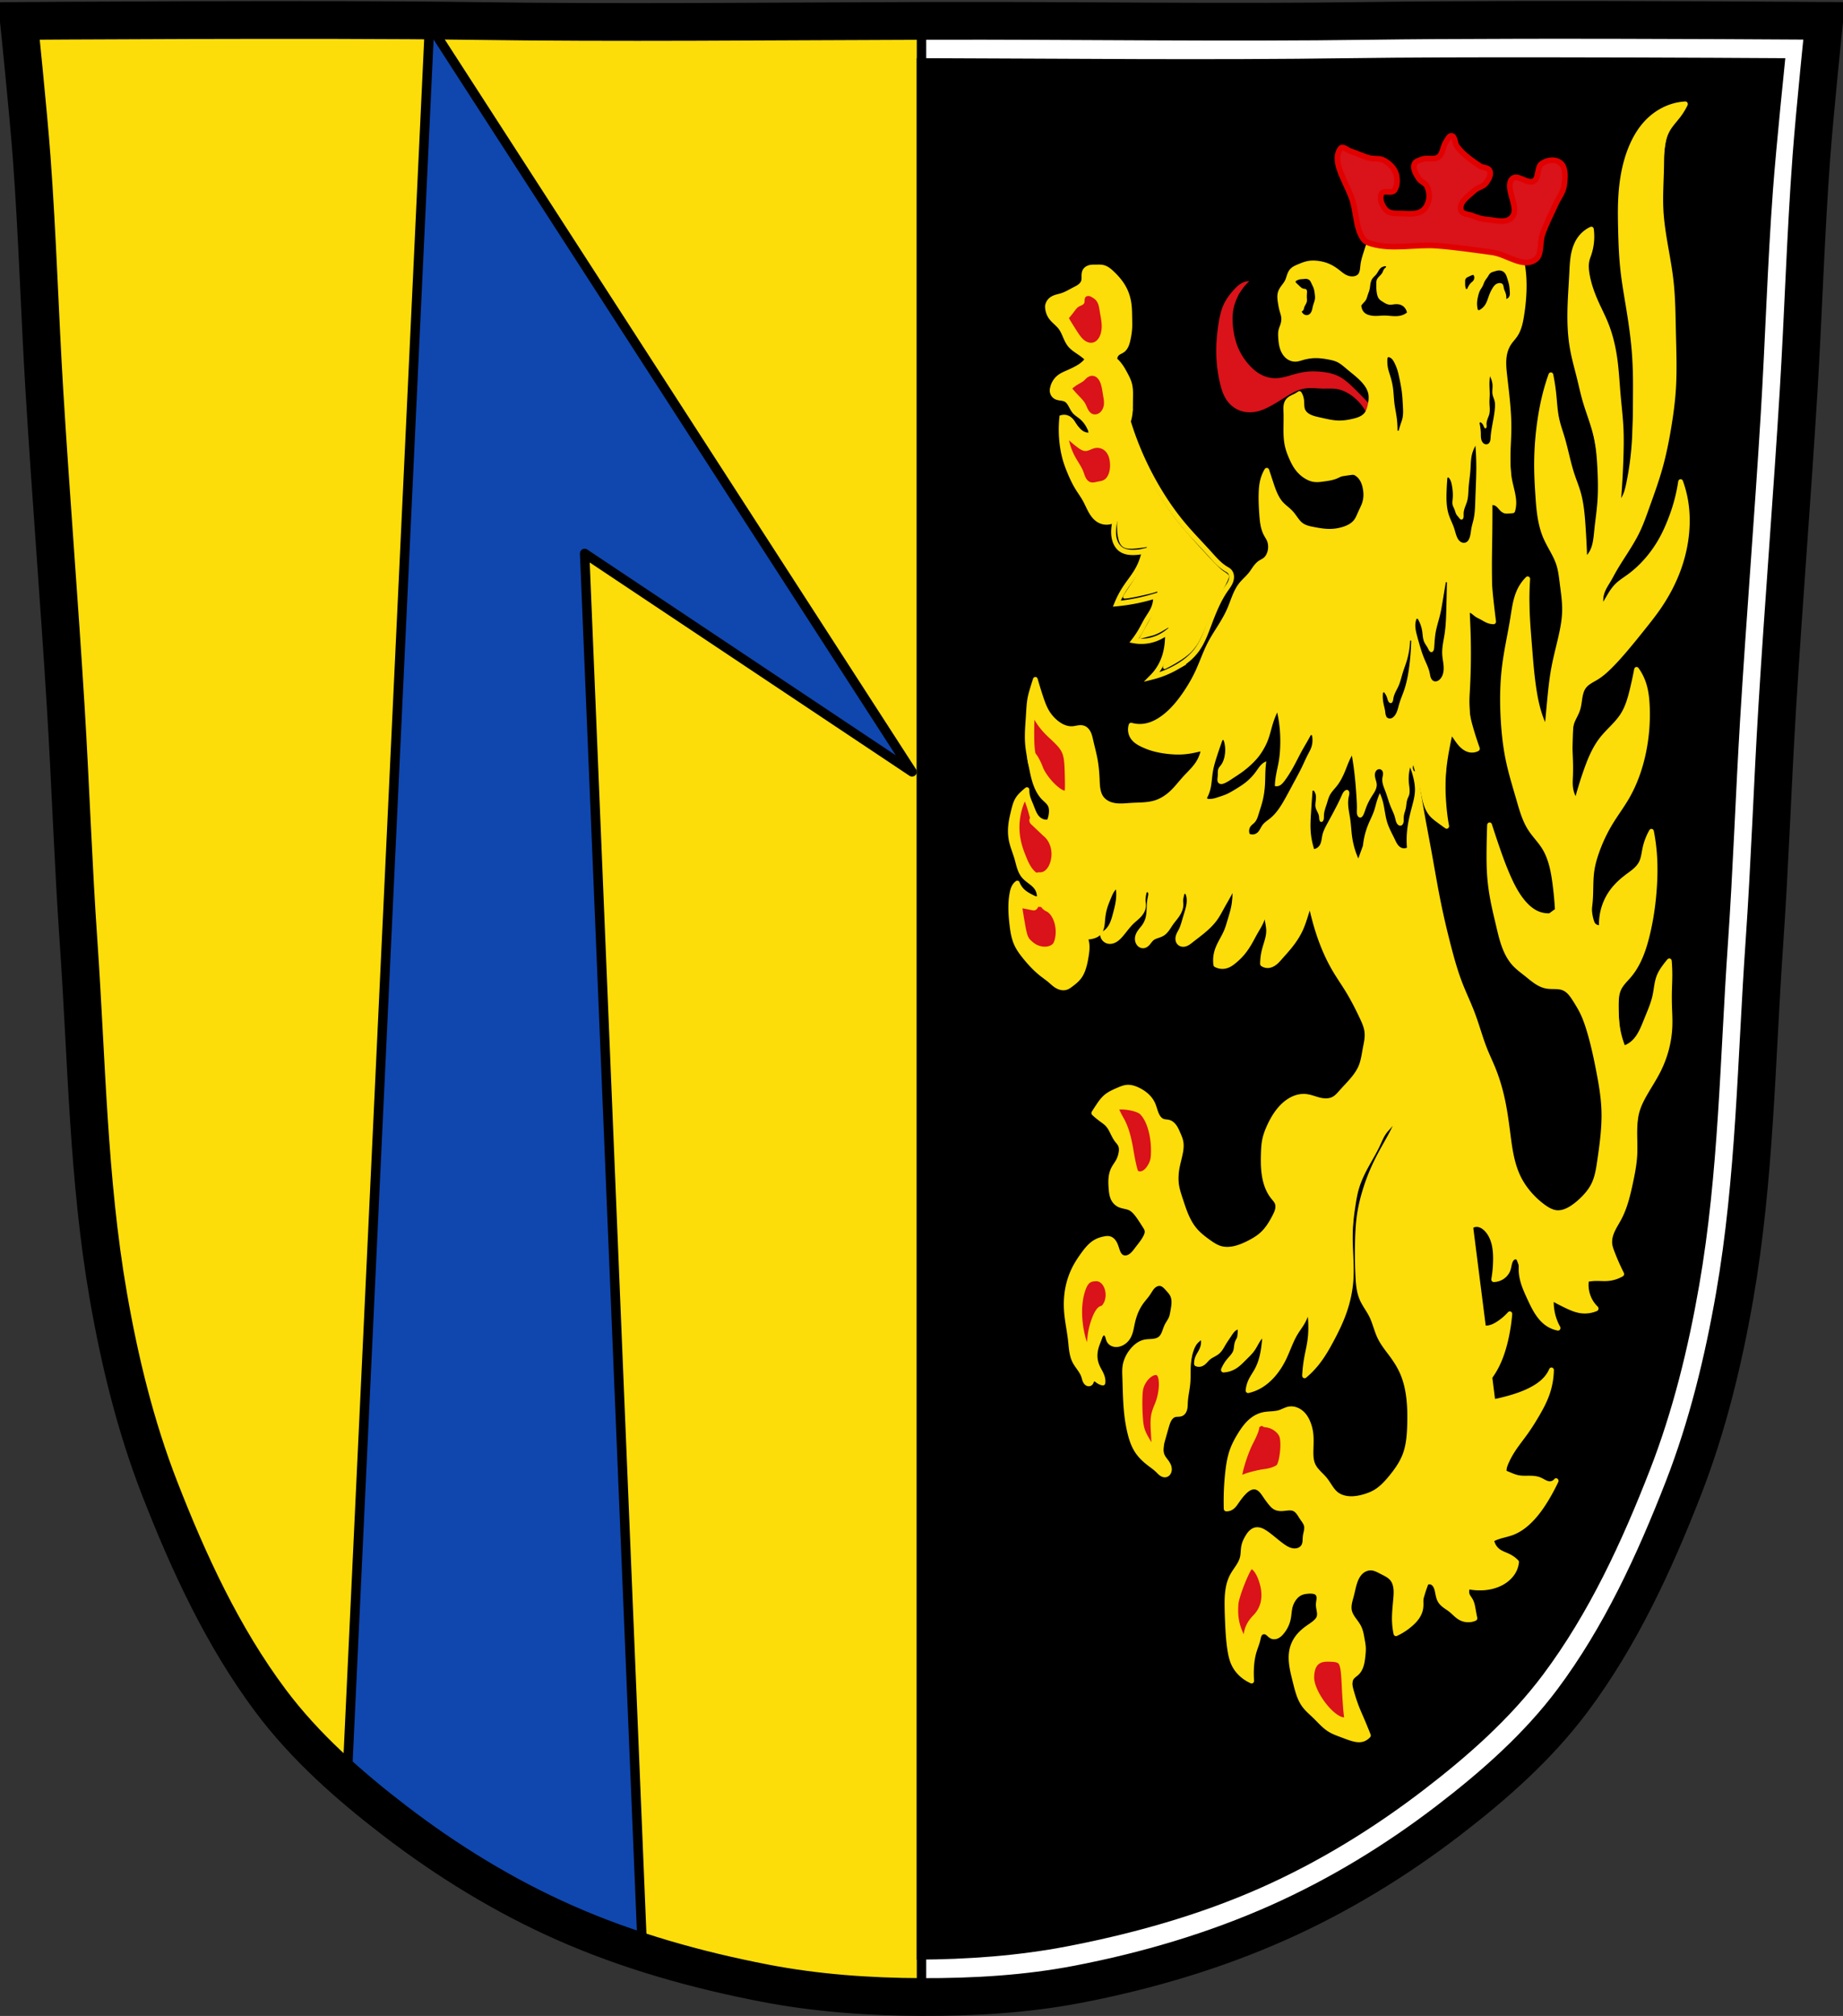 <svg xmlns="http://www.w3.org/2000/svg" viewBox="0 0 977.12 1068.16"><rect x="0" y="0" width="977.12" height="1068.16" fill="#333333" stroke="none"/><path style="fill:#fff" d="M798.39 10.576c-26.17.053-51.02.198-70.798.478-79.11 1.122-156.7-.214-235.05 0-2.653.007-5.305.036-7.958.043-78.35.214-155.94 1.122-235.05 0-79.11-1.122-239.53 0-239.53 0s4.995 48.18 6.784 72.32c3.067 41.38 4.256 82.87 6.784 124.29 3.405 55.766 7.902 111.49 11.307 167.25 2.529 41.41 3.91 82.9 6.784 124.29 4.346 62.59 5.02 125.75 15.786 187.56 6.02 34.562 14.418 68.979 27.14 101.67 15.355 39.473 33.473 78.71 58.839 112.63 18.288 24.456 41.648 45.04 65.884 63.62 27.747 21.272 57.962 39.816 89.93 53.968 33.818 14.97 69.917 25.08 106.24 32.09 27.334 5.278 55.35 7.255 83.19 7.349 27.662.094 55.55-1.52 82.71-6.741 36.46-7.01 72.54-17.626 106.46-32.746 31.934-14.235 62.23-32.696 89.98-53.968 24.24-18.58 47.595-39.17 65.884-63.62 25.365-33.919 43.484-73.16 58.839-112.63 12.718-32.695 21.12-67.16 27.14-101.72 10.762-61.814 11.44-124.97 15.786-187.56 2.874-41.39 4.256-82.87 6.784-124.29 3.405-55.766 7.902-111.44 11.307-167.21 2.529-41.41 3.717-82.909 6.784-124.29 1.79-24.14 6.784-72.32 6.784-72.32s-90.24-.636-168.73-.478"/><path style="fill:#fcdd09" d="M138.971 10.619c-66.31.055-128.97.469-128.97.469s4.992 48.2 6.781 72.34c3.067 41.38 4.253 82.87 6.781 124.28 3.405 55.766 7.908 111.48 11.313 167.25 2.529 41.41 3.908 82.89 6.781 124.28 4.346 62.59 5.02 125.75 15.781 187.56 6.02 34.562 14.438 68.992 27.16 101.69 15.355 39.473 33.447 78.71 58.813 112.62 18.288 24.456 41.671 45.05 65.906 63.62 27.747 21.272 57.967 39.816 89.94 53.969 33.818 14.97 69.896 25.08 106.22 32.09 27.303 5.272 55.29 7.245 83.09 7.344V11.071c-1.326.009-2.642-.004-3.969 0-78.35.214-155.96 1.122-235.06 0-29.665-.421-70.775-.502-110.56-.469"/><path d="m227.75 13.06-43.781 931c8.211 7.202 16.722 14.08 25.344 20.688 27.747 21.272 57.967 39.816 89.94 53.969 13.48 5.967 27.3 11.153 41.37 15.688l-30.656-741.16 173.59 115.72-255.81-395.91z" style="fill:#0f47af;stroke:#000;stroke-width:5;stroke-linejoin:round"/><g style="fill:none;stroke:#000"><path d="M675.2 23.676c-26.17.053-51.02.198-70.798.478-79.11 1.122-156.7-.214-235.05 0-2.653.007-5.305.036-7.958.043-78.35.214-155.94 1.122-235.05 0-79.11-1.122-239.53 0-239.53 0s4.995 48.18 6.784 72.32c3.067 41.38 4.256 82.87 6.784 124.29 3.405 55.766 7.902 111.49 11.307 167.25 2.529 41.41 3.91 82.9 6.784 124.29 4.346 62.59 5.02 125.75 15.786 187.56 6.02 34.562 14.418 68.979 27.14 101.67 15.355 39.473 33.473 78.71 58.839 112.63 18.288 24.456 41.648 45.04 65.884 63.62 27.747 21.272 57.962 39.816 89.93 53.968 33.818 14.97 69.917 25.08 106.24 32.09 27.334 5.278 55.35 7.255 83.19 7.349 27.662.094 55.55-1.52 82.71-6.741 36.46-7.01 72.54-17.626 106.46-32.746 31.934-14.235 62.23-32.696 89.98-53.968 24.24-18.58 47.595-39.17 65.884-63.62 25.365-33.919 43.484-73.16 58.839-112.63 12.718-32.695 21.12-67.16 27.14-101.72 10.762-61.814 11.44-124.97 15.786-187.56 2.874-41.39 4.256-82.87 6.784-124.29 3.405-55.766 7.902-111.44 11.307-167.21 2.529-41.41 3.717-82.909 6.784-124.29 1.79-24.14 6.784-72.32 6.784-72.32s-90.24-.636-168.73-.478z" style="stroke-width:20" transform="translate(123.19 -13.1)"/><path d="M365.37 15.597v1054.69" style="stroke-width:5" transform="translate(123.19 -13.1)"/></g><path style="fill:#000" d="M822.44 30.385c63.806.053 124.09.451 124.09.451s-4.803 46.38-6.525 69.61c-2.951 39.814-4.092 79.73-6.525 119.58-3.276 53.658-7.609 107.27-10.885 160.93-2.433 39.849-3.76 79.76-6.525 119.58-4.181 60.23-4.83 121-15.185 180.47-5.79 33.26-13.892 66.38-26.13 97.84-14.775 37.982-32.18 75.73-56.59 108.37-17.597 23.532-40.1 43.34-63.42 61.22-26.698 20.468-55.776 38.31-86.54 51.929-32.54 14.404-67.25 24.13-102.2 30.881-26.27 5.073-53.2 6.971-79.953 7.07V30.826c1.276.009 2.543-.004 3.819 0 75.39.206 150.06 1.08 226.18 0 28.544-.405 68.1-.483 106.38-.451"/><g style="stroke-width:1.821"><path d="M577.02 365.85c.666 4.391 1.41 8.769 2.231 13.13.991 5.263 2.095 10.504 3.124 15.76 1.103 5.631 2.12 11.28 3.347 16.886 1.108 5.061 2.385 10.08 3.777 15.07 1.27 4.553 2.639 9.09 4.478 13.444 1.335 3.161 2.915 6.215 4.239 9.381.723 1.728 1.37 3.487 1.992 5.253.931 2.642 1.812 5.306 2.916 7.88.978 2.28 2.13 4.482 3.124 6.754 1.685 3.852 2.913 7.896 3.793 12.01.769 3.595 1.274 7.241 1.785 10.882.317 2.26.637 4.523 1.116 6.754.583 2.72 1.407 5.405 2.677 7.88 1.451 2.827 3.471 5.344 5.801 7.505a30.19 30.19 0 0 0 3.793 3c1.434.956 3.01 1.799 4.724 1.967 2.02.198 4.02-.56 5.763-1.592 1.273-.753 2.454-1.656 3.57-2.627 1.853-1.612 3.557-3.447 4.686-5.629 1.316-2.543 1.788-5.426 2.231-8.255.916-5.84 1.789-11.729 1.562-17.636-.18-4.678-1.049-9.301-2.01-13.884-1.033-4.936-2.176-9.858-3.793-14.634-.605-1.787-1.278-3.556-2.139-5.235-.807-1.574-1.775-3.06-2.77-4.522-.563-.827-1.139-1.652-1.825-2.381-.686-.729-1.49-1.365-2.415-1.747-1.043-.43-2.192-.522-3.32-.549-1.128-.027-2.265.003-3.374-.201-1.397-.258-2.704-.882-3.906-1.638-1.203-.756-2.315-1.645-3.457-2.49-1.611-1.192-3.296-2.309-4.686-3.752-1.679-1.745-2.868-3.912-3.746-6.17-.877-2.257-1.459-4.616-2.056-6.964-.698-2.745-1.421-5.485-2.01-8.255-.604-2.848-1.065-5.729-1.312-8.63-.265-3.118-.284-6.252-.25-9.381a285.4 285.4 0 0 1 .223-8.63c.863 2.512 1.756 5.01 2.678 7.505 1.411 3.813 2.894 7.607 4.686 11.257 1.45 2.955 3.121 5.838 5.355 8.255 1.45 1.569 3.155 2.943 5.132 3.752 1.519.621 3.178.896 4.816.796l2.77-1.876a117.662 117.662 0 0 0-.915-9.218c-.625-4.497-1.567-9.1-4.113-12.857-1.56-2.303-3.663-4.196-5.236-6.489-2.079-3.03-3.145-6.623-4.239-10.131-1.435-4.601-2.976-9.178-4.02-13.884-.955-4.318-1.484-8.721-1.785-13.13-.435-6.377-.396-12.801.446-19.14.755-5.675 2.148-11.245 3.124-16.886.553-3.198.993-6.483 2.454-9.381a14.433 14.433 0 0 1 3.124-4.128c-.22 3.121-.294 6.253-.223 9.381.103 4.512.508 9.01.892 13.509.418 4.889.812 9.785 1.562 14.634.532 3.44 1.247 6.867 2.454 10.131a35.043 35.043 0 0 0 2.454 5.253c.324-3.24.653-6.479.985-9.719.427-4.158.861-8.324 1.693-12.421.743-3.661 1.801-7.25 2.677-10.882.684-2.835 1.26-5.715 1.339-8.631.088-3.269-.451-6.517-.893-9.756-.311-2.278-.579-4.584-1.339-6.754-1.167-3.336-3.429-6.172-4.909-9.381-2.095-4.542-2.549-9.645-2.901-14.634-.22-3.123-.411-6.25-.446-9.381a98.16 98.16 0 0 1 1.116-15.76c.574-3.8 1.362-7.572 2.454-11.257a70.251 70.251 0 0 1 1.785-5.253c.49 2.23.862 4.485 1.116 6.754.322 2.885.453 5.804 1.116 8.631.509 2.171 1.324 4.256 2.01 6.379 1.398 4.338 2.251 8.844 3.793 13.13.723 2.01 1.595 3.966 2.231 6 1.135 3.635 1.5 7.46 1.785 11.257.31 4.122.533 8.251.669 12.383a9.314 9.314 0 0 0 2.901-3.377c1.101-2.185 1.293-4.697 1.562-7.13.366-3.313.912-6.607 1.17-9.931.3-3.869.209-7.758 0-11.632-.201-3.723-.513-7.459-1.393-11.08-1.058-4.357-2.918-8.474-4.239-12.758-.763-2.475-1.346-5-2.01-7.505-.925-3.495-2.01-6.954-2.678-10.507-.689-3.655-.934-7.383-.931-11.1.005-4.936.446-9.86.708-14.79.103-1.941.179-3.889.503-5.805s.906-3.814 1.952-5.452a10.808 10.808 0 0 1 4.909-4.128c.42 2.892.11 5.886-.893 8.631-.228.624-.491 1.236-.669 1.876-.474 1.702-.322 3.516 0 5.253.655 3.532 1.991 6.905 3.57 10.131 1.105 2.257 2.333 4.455 3.347 6.754 1.632 3.702 2.696 7.639 3.347 11.632.708 4.344.931 8.751 1.339 13.13.384 4.127.933 8.242 1.116 12.383.121 2.75.081 5.504 0 8.255a278.02 278.02 0 0 1-1.116 18.01 9.767 9.767 0 0 0 2.231-2.627c.934-1.605 1.39-3.439 1.785-5.253a99.064 99.064 0 0 0 1.785-11.257c.508-5.11.607-10.25.669-15.385.078-6.383.101-12.777-.446-19.14-.455-5.288-1.304-10.534-2.231-15.76-.731-4.118-1.512-8.23-2.01-12.383-.595-4.979-.778-9.997-.893-15.01-.066-2.877-.109-5.755 0-8.631.248-6.555 1.312-13.161 4.02-19.14 1.298-2.869 2.977-5.584 5.132-7.88a22.912 22.912 0 0 1 7.363-5.253 22.19 22.19 0 0 1 7.809-1.876 22.844 22.844 0 0 1-2.454 3.752c-1.413 1.756-3.093 3.313-4.239 5.253-1.111 1.881-1.67 4.045-1.936 6.213-.266 2.169-.252 4.36-.296 6.545-.099 5-.499 10.01-.223 15.01.461 8.344 2.792 16.47 3.793 24.766.706 5.846.748 11.749.893 17.636.163 6.63.456 13.271 0 19.888-.313 4.534-.976 9.04-1.785 13.509-.823 4.55-1.797 9.08-3.124 13.509-1.449 4.841-3.313 9.545-5.132 14.259-1.028 2.664-2.044 5.339-3.347 7.88-2.644 5.158-6.407 9.654-9.371 14.634-.447.75-.875 1.512-1.339 2.251-.851 1.358-1.827 2.653-2.454 4.128a9.882 9.882 0 0 0-.446 6.379 82.497 82.497 0 0 0 2.01-3c1.085-1.704 2.121-3.471 3.57-4.878 1.384-1.343 3.085-2.301 4.686-3.377a39.362 39.362 0 0 0 6.248-5.253 42.166 42.166 0 0 0 5.578-7.13c1.48-2.384 2.713-4.915 3.793-7.505a63.714 63.714 0 0 0 1.562-4.128 56.19 56.19 0 0 0 2.231-9.01 35.717 35.717 0 0 1 1.943 6.918c.487 2.791.639 5.637.512 8.467-.225 5-1.325 9.959-3.124 14.634-1.912 4.972-4.607 9.627-7.809 13.884-1.554 2.066-3.227 4.04-4.909 6-2.273 2.655-4.565 5.295-6.917 7.88-2 2.202-4.054 4.366-6.248 6.379-1.521 1.395-3.12 2.724-4.909 3.752-.868.499-1.777.926-2.636 1.442-.859.516-1.676 1.132-2.273 1.936-.821 1.105-1.171 2.485-1.402 3.842-.231 1.357-.365 2.742-.829 4.04-.516 1.442-1.42 2.714-2.01 4.128-1.12 2.694-1.03 5.717-.892 8.63.159 3.375.358 6.755.223 10.131-.055 1.376-.166 2.76 0 4.128a10.352 10.352 0 0 0 2.231 5.253 124.508 124.508 0 0 1 3.57-10.882c1.466-3.861 3.16-7.707 5.801-10.882 2.518-3.03 5.835-5.365 8.03-8.631 1.812-2.692 2.76-5.863 3.57-9.01.577-2.238 1.098-4.49 1.562-6.754a17.58 17.58 0 0 1 2.677 4.878c.899 2.519 1.212 5.209 1.339 7.88a60.082 60.082 0 0 1-1.339 15.76c-1.222 5.545-3.246 10.94-6.247 15.76-1.932 3.102-4.251 5.945-6.248 9.01a52.684 52.684 0 0 0-5.132 10.131c-.782 2.069-1.439 4.194-1.785 6.379-.589 3.715-.269 7.517-.669 11.257-.176 1.645-.492 3.309-.221 4.941.136.816.423 1.617.911 2.285.488.668 1.186 1.197 1.987 1.404a3.13 3.13 0 0 0 1.562 0c-.105-1.76.046-3.536.446-5.253a18.437 18.437 0 0 1 3.124-6.754c1.641-2.22 3.762-4.047 6.02-5.629 1-.699 2.032-1.356 2.977-2.128.945-.772 1.808-1.671 2.378-2.75.79-1.497.964-3.228 1.339-4.878a19.771 19.771 0 0 1 2.454-6c.527 2.475.9 4.983 1.116 7.505.341 3.992.287 8.01 0 12.01-.4 5.569-1.254 11.11-2.678 16.511-1.323 5.02-3.214 10.04-6.694 13.884-1.419 1.57-3.114 2.964-4.02 4.878-.604 1.281-.81 2.714-.893 4.128-.08 1.374-.052 2.752 0 4.128.043 1.128.101 2.255.223 3.377a29.86 29.86 0 0 0 2.454 9.01 10.144 10.144 0 0 0 4.02-2.251c2.271-2.081 3.454-5.056 4.686-7.88 1.178-2.701 2.471-5.381 3.124-8.255.513-2.259.63-4.634 1.562-6.754.49-1.116 1.192-2.125 1.943-3.085a33.21 33.21 0 0 1 1.85-2.168c.15 1.621.224 3.25.223 4.878-.002 2.695-.211 5.386-.201 8.08.012 3.312.356 6.622.201 9.931-.245 5.237-1.754 10.394-4.239 15.01-1.536 2.854-3.433 5.495-5.132 8.255-1.168 1.898-2.251 3.872-2.901 6-1.504 4.932-.582 10.238-.893 15.385-.191 3.168-.853 6.287-1.562 9.381-.979 4.268-2.076 8.576-4.239 12.383-.813 1.431-1.771 2.78-2.504 4.253-.734 1.473-1.241 3.116-1.066 4.752.112 1.042.494 2.033.893 3a77.108 77.108 0 0 0 3.57 7.505 13.108 13.108 0 0 1-5.132 1.501c-1.558.122-3.124-.035-4.686 0a18.923 18.923 0 0 0-3.347.375 11.044 11.044 0 0 0 0 3.752 11.1 11.1 0 0 0 3.57 6.379 11.473 11.473 0 0 1-5.774.705c-1.859-.255-3.623-.962-5.339-1.721a84.719 84.719 0 0 1-5.621-2.737 17.588 17.588 0 0 0 2.456 10.507 11.117 11.117 0 0 1-4.463-1.876c-2.925-2.081-4.645-5.418-6.248-8.63-1.538-3.084-3.102-6.31-3.124-9.756-.006-.916.097-1.851-.145-2.735-.121-.442-.33-.866-.65-1.194-.32-.328-.756-.554-1.213-.573-.483-.02-.959.19-1.318.514-.36.323-.612.752-.789 1.202-.355.9-.429 1.892-.794 2.787-.461 1.132-1.377 2.049-2.454 2.627a6.347 6.347 0 0 1-2.901.75c.415-2.227.639-4.489.669-6.754.027-2.02-.105-4.063-.669-6-.535-1.84-1.481-3.591-2.901-4.878-.547-.496-1.164-.921-1.848-1.199-.684-.278-1.437-.404-2.168-.302-1.169.162-2.201.893-2.953 1.803-.752.91-1.258 1.994-1.733 3.075-.801 1.827-1.537 3.69-2.01 5.629-.714 2.935-.809 5.988-.669 9.01.116 2.519.394 5.03.892 7.505.234 1.159.518 2.313.977 3.402.459 1.089 1.1 2.116 1.974 2.912.996.909 2.251 1.484 3.521 1.941 1.573.566 3.253.977 4.909.75 1.357-.186 2.622-.791 3.793-1.501a21.288 21.288 0 0 0 4.239-3.377 59.209 59.209 0 0 1-1.339 8.255c-.605 2.565-1.384 5.096-2.454 7.505-1.22 2.745-2.829 5.337-4.909 7.505-1.097 1.144-2.322 2.168-3.347 3.377a13.897 13.897 0 0 0-1.339 1.876 7.555 7.555 0 0 0 3.347 1.876c2.185.565 4.492.123 6.694-.375 2.331-.527 4.651-1.117 6.917-1.876 1.852-.62 3.669-1.354 5.393-2.27 2.116-1.124 4.121-2.554 5.54-4.484.432-.587.806-1.217 1.116-1.876a24.763 24.763 0 0 1-1.562 8.119c-.96 2.563-2.337 4.948-3.793 7.266-1.345 2.141-2.763 4.239-4.305 6.242-1.767 2.296-3.698 4.47-5.29 6.891a30.001 30.001 0 0 0-2.901 5.629" style="fill:#fcdd09;stroke:#fcdd09;stroke-linejoin:round" transform="matrix(1.414 0 0 1.524 -65.58 -148.96)"/><path d="M560.4 237.52a136.011 136.011 0 0 0-5.913-5.629c-1.655-1.484-3.369-2.942-5.355-3.94-2.309-1.16-4.9-1.652-7.475-1.876-1.818-.159-3.652-.19-5.467 0-1.889.198-3.744.635-5.578 1.126-1.908.51-3.827 1.084-5.801 1.126a11.37 11.37 0 0 1-5.132-1.126c-1.842-.883-3.428-2.236-4.797-3.752-1.228-1.36-2.301-2.866-3.124-4.503-1.146-2.28-1.794-4.787-2.12-7.317-.241-1.868-.309-3.771 0-5.629.394-2.366 1.4-4.611 2.789-6.567a18.445 18.445 0 0 1 4.574-4.503 7.16 7.16 0 0 0-4.909.188c-1.465.605-2.684 1.681-3.793 2.814-1.533 1.565-2.926 3.293-3.905 5.253-1.166 2.335-1.711 4.927-2.12 7.505-.492 3.103-.804 6.24-.781 9.381.026 3.6.494 7.194 1.339 10.694.524 2.17 1.209 4.339 2.454 6.191a11.377 11.377 0 0 0 4.574 3.94c2.548 1.195 5.51 1.368 8.256.75 1.871-.421 3.647-1.191 5.355-2.064 1.936-.989 3.8-2.114 5.69-3.19 2-1.14 4.086-2.242 6.359-2.627 2.241-.379 4.533-.038 6.805 0 1.826.031 3.669-.133 5.467.188 1.854.33 3.591 1.169 5.132 2.251a17.59 17.59 0 0 1 5.132 5.629" style="fill:#da121a;stroke:#000" transform="matrix(1.414 0 0 1.524 -65.58 -148.96)"/><g style="stroke:#fcdd09"><path d="M580.63 608.36c10.189-2.589 21.18-1.93 30.985 1.857 1.32.51 2.631 1.078 4.02 1.327 1.334.238 2.7.176 4.055.177 1.355 0 2.738.071 4 .556.619.237 1.197.569 1.797.85.6.282 1.237.516 1.9.54a3.15 3.15 0 0 0 2.446-1.061 70.948 70.948 0 0 1-2.761 4.909 54 54 0 0 1-3.077 4.511c-1.237 1.616-2.591 3.147-4.102 4.511-1.875 1.692-4.01 3.131-6.39 3.98-2.114.754-4.381 1.031-6.469 1.857-.486.192-.96.414-1.42.663a6.129 6.129 0 0 0 2.445 3.98c1.275.917 2.848 1.302 4.26 1.99a10.79 10.79 0 0 1 2.682 1.857 7.797 7.797 0 0 1-.627 2.286c-.662 1.477-1.78 2.721-3.081 3.684-1.564 1.158-3.394 1.928-5.285 2.388-1.879.457-3.826.615-5.759.531a23.44 23.44 0 0 1-3.392-.398 3.128 3.128 0 0 0-.316 2.919c.3.728.865 1.311 1.262 1.99.58.993.783 2.153.997 3.283.179.943.372 1.883.581 2.82a6.553 6.553 0 0 1-5.522-.265c-1.347-.72-2.392-1.889-3.629-2.786-.69-.501-1.438-.916-2.139-1.401-.701-.485-1.364-1.054-1.806-1.783-.642-1.06-.754-2.345-1.071-3.543-.159-.599-.375-1.191-.726-1.702-.351-.511-.847-.939-1.438-1.123a2.48 2.48 0 0 0-1.467.015 3.039 3.039 0 0 0-1.249.783c-.694.71-1.049 1.695-1.179 2.68-.26 1.969.298 4-.129 5.941-.225 1.023-.718 1.974-1.348 2.811-.63.836-1.395 1.563-2.202 2.231a22.965 22.965 0 0 1-5.68 3.449 23.262 23.262 0 0 1-.574-4.444c-.084-2.593.266-5.177.496-7.762.104-1.174.184-2.359.034-3.528s-.544-2.331-1.296-3.238c-1-1.211-2.523-1.844-3.944-2.521-1.169-.556-2.343-1.18-3.629-1.327-1.494-.17-3.038.349-4.181 1.327-1.139.973-1.87 2.345-2.366 3.759-.496 1.413-.78 2.891-1.184 4.334-.255.914-.559 1.816-.747 2.747-.188.93-.258 1.901-.042 2.825.262 1.123.926 2.107 1.632 3.02.706.912 1.473 1.791 1.997 2.818.67 1.314.906 2.797 1.183 4.245.16.836.338 1.672.394 2.521.068 1.018-.039 2.038-.158 3.051-.12 1.03-.254 2.066-.564 3.055-.31.99-.808 1.941-1.566 2.649-.345.323-.738.59-1.115.875-.377.286-.743.595-1.015.982-.462.657-.615 1.491-.574 2.293.041.802.263 1.582.495 2.35.61 2.024 1.299 4.03 2.13 5.97.497 1.163 1.043 2.303 1.578 3.449a180.336 180.336 0 0 1 2.659 5.981 4.773 4.773 0 0 1-2.661 1.397c-.993.16-2.01 0-2.989-.238-1.412-.344-2.779-.85-4.152-1.327-1.627-.564-3.282-1.095-4.769-1.965-2.08-1.217-3.727-3.035-5.522-4.643-1.385-1.24-2.884-2.379-4.02-3.847-1.8-2.319-2.553-5.257-3.313-8.093-.471-1.757-.962-3.513-1.262-5.307-.331-1.978-.425-4.03.079-5.97a10.638 10.638 0 0 1 1.814-3.715c1.129-1.496 2.613-2.689 4.181-3.715 1.084-.709 2.226-1.354 3.155-2.255.393-.381.751-.815.947-1.327.272-.711.21-1.504.078-2.254s-.329-1.496-.315-2.257c.012-.635.171-1.258.226-1.891a3.64 3.64 0 0 0-.026-.95 2.082 2.082 0 0 0-.358-.874 2.105 2.105 0 0 0-.885-.667 3.941 3.941 0 0 0-1.087-.261c-.654-.075-1.316-.057-1.972 0-.948.083-1.903.252-2.761.663-.83.398-1.544 1.014-2.13 1.725a8.18 8.18 0 0 0-1.578 3.051c-.376 1.386-.38 2.848-.71 4.245a10.202 10.202 0 0 1-1.657 3.582 10.51 10.51 0 0 1-.868 1.061c-.468.502-.999.962-1.627 1.239a2.926 2.926 0 0 1-.994.249 2.28 2.28 0 0 1-1.01-.161c-.357-.149-.663-.395-.959-.643-.296-.249-.59-.506-.934-.683a2.22 2.22 0 0 0-1.228-.243c-.421.042-.83.218-1.138.509-.301.284-.497.663-.632 1.055-.135.391-.213.799-.314 1.201-.332 1.317-.91 2.559-1.341 3.847-.714 2.133-1.023 4.386-1.104 6.633a33.818 33.818 0 0 0 .079 3.847 14.3 14.3 0 0 1-2.919-1.592c-1.52-1.077-2.835-2.467-3.708-4.113-.869-1.638-1.281-3.477-1.578-5.307-.533-3.288-.721-6.622-.868-9.95-.074-1.68-.138-3.36-.158-5.04-.042-3.549.151-7.256 1.893-10.348.622-1.104 1.424-2.094 2.155-3.13.731-1.036 1.402-2.142 1.711-3.371.338-1.343.227-2.766.552-4.113.252-1.046.76-2.01 1.341-2.919.356-.555.744-1.095 1.223-1.548.479-.453 1.055-.818 1.696-.973.68-.164 1.403-.085 2.069.13.666.215 1.282.56 1.875.932 1.05.659 2.041 1.407 3.03 2.155.994.753 1.988 1.508 3.02 2.208.852.579 1.738 1.124 2.707 1.474 1.01.364 2.113.507 3.155.265a3.934 3.934 0 0 0 1.44-.648 3.227 3.227 0 0 0 1.01-1.21c.227-.49.311-1.033.353-1.571.042-.538.045-1.079.12-1.613.081-.578.246-1.141.367-1.712.122-.571.2-1.162.106-1.738-.095-.584-.363-1.126-.686-1.622-.323-.495-.702-.951-1.049-1.43-.413-.57-.781-1.174-1.224-1.722-.443-.548-.971-1.046-1.616-1.33-.831-.366-1.777-.347-2.682-.265-.752.068-1.503.174-2.258.176-.755.002-1.525-.104-2.202-.44-.734-.364-1.314-.974-1.851-1.593a37.48 37.48 0 0 1-1.893-2.388c-.473-.644-.934-1.304-1.504-1.865-.57-.561-1.263-1.025-2.046-1.187-.792-.164-1.628-.006-2.364.33-.736.337-1.382.844-1.975 1.394-1.031.957-1.921 2.055-2.761 3.184-.634.852-1.274 1.753-2.209 2.255a3.415 3.415 0 0 1-1.814.398c-.13-4.207.054-8.424.552-12.603.306-2.569.736-5.144 1.657-7.562.753-1.975 1.822-3.815 2.998-5.572 1.22-1.824 2.583-3.592 4.339-4.909 1.283-.962 2.767-1.668 4.339-1.99 2.055-.422 4.223-.191 6.232-.796 1.198-.361 2.312-1.013 3.55-1.194.983-.144 1.999.023 2.919.398a6.836 6.836 0 0 1 2.209 1.459c.73.72 1.292 1.597 1.736 2.521a13.408 13.408 0 0 1 1.183 3.98c.271 1.974.125 3.978.079 5.97-.04 1.762.013 3.592.789 5.174.498 1.016 1.268 1.873 2.079 2.661.811.789 1.675 1.527 2.418 2.38 1.393 1.601 2.353 3.599 4.02 4.909 1.401 1.099 3.193 1.61 4.97 1.725 2.048.133 4.102-.228 6.074-.796 1.279-.368 2.537-.826 3.708-1.459 2.334-1.264 4.241-3.183 5.995-5.174 2.082-2.362 4.03-4.908 5.207-7.827 1.35-3.342 1.634-7.01 1.736-10.613.096-3.412.043-6.841-.473-10.215-.412-2.696-1.124-5.36-2.288-7.827-.985-2.089-2.285-4.02-3.708-5.837-1.654-2.115-3.496-4.117-4.733-6.501-1.236-2.381-1.821-5.059-3.077-7.429-1.115-2.106-2.736-3.927-3.708-6.103-1.052-2.356-1.28-4.986-1.42-7.562-.219-4.02-.259-8.05-.158-12.07.081-3.241.254-6.487.789-9.685.444-2.656 1.136-5.267 1.972-7.827a65.01 65.01 0 0 1 2.682-6.899c1.276-2.784 2.765-5.465 4.339-8.093 1.084-1.81 2.208-3.596 3.234-5.439.993-1.785 1.896-3.629 2.524-5.572.61-1.886.956-3.857 1.026-5.837-.73.92-1.318 1.953-1.736 3.051-.57 1.501-.831 3.134-1.657 4.511-.811 1.353-2.099 2.345-3.077 3.582-1.071 1.354-1.747 2.969-2.524 4.511-1.246 2.469-2.774 4.783-4.181 7.164-1.519 2.57-2.907 5.24-3.787 8.093-.587 1.904-.942 3.871-1.262 5.837-.502 3.076-.924 6.172-1.026 9.287-.182 5.573.665 11.157.237 16.716-.298 3.86-1.212 7.664-2.603 11.277-1.242 3.223-2.857 6.29-4.575 9.287-1.678 2.927-3.468 5.811-5.68 8.358a31.668 31.668 0 0 1-4.52 4.272c.106-2.01.352-4.02.733-5.997.401-2.083.954-4.137 1.262-6.235.432-2.939.38-5.933.079-8.889a53.397 53.397 0 0 0-.631-4.378 14.984 14.984 0 0 1-2.13 6.766c-.811 1.337-1.826 2.539-2.682 3.847-1.813 2.771-2.872 5.96-4.418 8.889-1.177 2.229-2.642 4.313-4.418 6.103-1.35 1.361-2.882 2.551-4.575 3.449a16.623 16.623 0 0 1-4.418 1.592 9.724 9.724 0 0 1 .868-3.051c.666-1.409 1.659-2.635 2.446-3.98 1.234-2.11 1.947-4.491 2.367-6.899.283-1.625.438-3.27.631-4.909.057-.479.116-.957.179-1.435a10.878 10.878 0 0 0-2.704 2.629c-.738 1.025-1.294 2.173-2.051 3.184-.856 1.143-1.948 2.084-2.998 3.051-1.129 1.04-2.232 2.132-3.55 2.919a9.511 9.511 0 0 1-4.418 1.327 12.333 12.333 0 0 1 1.972-3.051c.48-.545 1.01-1.048 1.48-1.599.473-.551.896-1.161 1.123-1.85.298-.9.248-1.888.552-2.786.352-1.041 1.153-1.883 1.51-2.922.179-.519.238-1.097.059-1.617-.09-.26-.239-.5-.442-.685a1.365 1.365 0 0 0-.733-.349c-.382-.05-.767.081-1.104.265-1.021.558-1.693 1.572-2.367 2.521-.659.928-1.358 1.828-1.972 2.786-.625.975-1.178 2.026-2.051 2.786-1.094.952-2.578 1.346-3.708 2.255-.439.354-.815.778-1.221 1.169-.406.391-.854.756-1.382.954a2.609 2.609 0 0 1-1.814 0 4.75 4.75 0 0 1 .316-1.857c.292-.757.771-1.424 1.183-2.123.584-.99 1.048-2.083 1.104-3.231.03-.615-.057-1.229-.121-1.841a22.485 22.485 0 0 1-.076-.898c-.551.438-1.1.878-1.649 1.319-.397.319-.795.641-1.14 1.016-.546.593-.946 1.307-1.273 2.044a15.794 15.794 0 0 0-1.026 3.317 22.679 22.679 0 0 0-.394 3.317c-.09 1.856 0 3.721-.158 5.572-.209 2.313-.835 4.579-.947 6.899-.033.691-.022 1.392-.188 2.064a3.066 3.066 0 0 1-.401.952 2.066 2.066 0 0 1-.752.699c-.391.205-.844.257-1.285.278-.441.021-.889.016-1.318.12a3.026 3.026 0 0 0-1.176.598 4.266 4.266 0 0 0-.876.994c-.524.806-.819 1.735-1.104 2.653-.398 1.281-.788 2.565-1.183 3.847-.321 1.042-.647 2.091-.769 3.174-.122 1.083-.03 2.217.454 3.194.56 1.133 1.595 1.971 2.187 3.088.296.559.475 1.199.385 1.824a2.002 2.002 0 0 1-.341.875 1.63 1.63 0 0 1-.733.58 1.75 1.75 0 0 1-.924.078 2.596 2.596 0 0 1-.871-.337c-.538-.32-.975-.78-1.44-1.2-1.046-.945-2.249-1.695-3.392-2.521-1.746-1.26-3.377-2.722-4.575-4.511-1.231-1.838-1.968-3.962-2.524-6.103a46.674 46.674 0 0 1-1.026-5.174c-.666-4.696-.682-9.456-.868-14.195-.047-1.195-.104-2.4.079-3.582.313-2.025 1.329-3.901 2.682-5.439 1.2-1.364 2.726-2.513 4.497-2.919 1.038-.238 2.116-.212 3.176-.309 1.061-.097 2.156-.339 2.977-1.018.646-.534 1.065-1.291 1.393-2.062.328-.771.581-1.576.973-2.316.507-.956 1.238-1.789 1.657-2.786.284-.675.414-1.403.552-2.123.187-.974.394-1.949.44-2.94.046-.991-.077-2.01-.518-2.897-.431-.868-1.138-1.562-1.814-2.255-.345-.354-.687-.713-1.072-1.023-.385-.31-.818-.571-1.294-.702a2.976 2.976 0 0 0-1.594.025 3.791 3.791 0 0 0-1.404.771c-.814.695-1.341 1.657-1.972 2.521-.749 1.025-1.657 1.924-2.446 2.919a17.264 17.264 0 0 0-2.603 4.643 22.964 22.964 0 0 0-.868 2.919c-.404 1.745-.678 3.596-1.736 5.04a5.79 5.79 0 0 1-2.051 1.725c-.873.442-1.872.672-2.84.531a3.324 3.324 0 0 1-1.22-.42 2.551 2.551 0 0 1-.91-.907c-.277-.483-.367-1.048-.576-1.564a2.2 2.2 0 0 0-.435-.707 1.233 1.233 0 0 0-.724-.382 1.163 1.163 0 0 0-.678.138c-.207.11-.383.273-.526.459-.286.371-.442.823-.61 1.261-.326.847-.719 1.667-1.026 2.521-.503 1.399-.77 2.898-.631 4.378.1 1.058.407 2.094.868 3.051.329.684.735 1.327 1.104 1.99.44.789.834 1.625.947 2.521a4.28 4.28 0 0 1 0 1.061 4.565 4.565 0 0 1-1.736-.663c-.332-.214-.64-.473-1.01-.621a1.382 1.382 0 0 0-.577-.11.915.915 0 0 0-.546.201c-.179.15-.28.371-.37.587-.09.216-.178.44-.34.607a.955.955 0 0 1-.45.256c-.17.043-.349.041-.52.002-.341-.078-.637-.301-.852-.577-.215-.276-.357-.602-.469-.933-.112-.331-.197-.672-.311-1-.353-1.02-.98-1.92-1.631-2.78-.651-.861-1.339-1.703-1.84-2.659-1.12-2.136-1.216-4.636-1.499-7.03-.404-3.419-1.231-6.783-1.499-10.215-.207-2.659-.074-5.35.473-7.96a25.14 25.14 0 0 1 2.919-7.562c.818-1.393 1.771-2.703 2.761-3.98 1.359-1.751 2.845-3.488 4.812-4.511 1.033-.537 2.167-.858 3.313-1.061.654-.116 1.337-.193 1.972 0 .717.218 1.297.765 1.703 1.396.405.63.656 1.345.901 2.054.182.528.365 1.059.633 1.549s.629.941 1.102 1.237c.406.253.883.384 1.361.398a3.49 3.49 0 0 0 1.4-.265c.681-.275 1.275-.733 1.795-1.252.52-.518.974-1.099 1.439-1.667 1.087-1.327 2.256-2.606 3.077-4.113.189-.346.359-.705.466-1.085a2.68 2.68 0 0 0 .086-1.17c-.108-.64-.496-1.192-.868-1.725-.971-1.392-1.897-2.821-2.998-4.113-.673-.79-1.43-1.541-2.367-1.99-1.31-.628-2.851-.61-4.181-1.194a4.695 4.695 0 0 1-2.051-1.725c-.729-1.125-.909-2.511-1.026-3.847-.096-1.103-.163-2.213-.079-3.317.088-1.147.344-2.293.868-3.317.552-1.079 1.383-1.992 1.972-3.051a9.106 9.106 0 0 0 .868-2.255c.135-.549.228-1.112.219-1.678-.008-.565-.12-1.135-.377-1.639-.331-.651-.881-1.158-1.341-1.725-.663-.817-1.143-1.764-1.639-2.693s-1.02-1.858-1.753-2.613c-.714-.736-1.598-1.279-2.446-1.857a30.841 30.841 0 0 1-2.761-2.123c.517-.758 1.043-1.51 1.578-2.255.821-1.145 1.674-2.287 2.761-3.184 1.403-1.158 3.122-1.849 4.812-2.521 1.046-.416 2.112-.836 3.234-.929 1.464-.122 2.921.324 4.26.929 2.243 1.014 4.342 2.574 5.443 4.776.558 1.115.838 2.349 1.348 3.487.255.569.569 1.117.985 1.581.416.464.938.844 1.532 1.035.738.237 1.546.174 2.288.398.836.253 1.53.856 2.051 1.557.521.701.889 1.501 1.262 2.29.446.943.908 1.894 1.104 2.919.252 1.315.05 2.673-.237 3.98-.419 1.908-1.02 3.777-1.341 5.705-.284 1.709-.345 3.462-.079 5.174.276 1.777.896 3.48 1.499 5.174.8 2.249 1.58 4.516 2.682 6.633.717 1.377 1.57 2.689 2.603 3.847 1.495 1.676 3.336 3 5.207 4.245 1.383.919 2.817 1.812 4.418 2.255 1.792.496 3.707.4 5.522 0 1.891-.417 3.697-1.153 5.443-1.99 1.676-.804 3.319-1.712 4.733-2.919 1.996-1.703 3.467-3.937 4.733-6.235.394-.715.774-1.447.987-2.235.213-.788.249-1.645-.04-2.409-.332-.878-1.047-1.542-1.657-2.255-1.093-1.278-1.893-2.79-2.446-4.378-1.205-3.463-1.239-7.214-1.104-10.879.051-1.378.124-2.761.394-4.113.361-1.806 1.069-3.527 1.893-5.174 1.337-2.671 3.02-5.214 5.285-7.164 1.257-1.083 2.692-1.977 4.26-2.521 1.313-.455 2.719-.662 4.102-.531 1.51.144 2.949.681 4.418 1.061 1.018.264 2.062.453 3.113.447 1.051-.006 2.114-.216 3.04-.712 1.077-.577 1.915-1.506 2.761-2.388 1.327-1.385 2.727-2.699 4.02-4.113 1.315-1.435 2.534-2.992 3.313-4.776.86-1.969 1.149-4.13 1.578-6.235.313-1.537.707-3.075.71-4.643 0-.713-.078-1.427-.237-2.123-.329-1.445-.987-2.791-1.657-4.113-1.634-3.225-3.375-6.401-5.364-9.419-1.592-2.414-3.34-4.723-4.891-7.164-2.479-3.901-4.439-8.119-5.995-12.471a81.964 81.964 0 0 1-1.578-4.909 88.19 88.19 0 0 1-1.578-6.368c-.465 1.231-.912 2.47-1.341 3.715-.694 2.02-1.343 4.058-2.288 5.97-1.072 2.171-2.511 4.145-4.102 5.97-1.114 1.277-2.304 2.485-3.471 3.715-.63.664-1.258 1.338-1.992 1.884-.735.546-1.592.962-2.504 1.035a3.68 3.68 0 0 1-2.209-.531 18.57 18.57 0 0 1 .631-4.643c.603-2.251 1.639-4.435 1.657-6.766 0-1.272-.286-2.523-.516-3.774-.229-1.251-.391-2.546-.116-3.788.072-.322.173-.645.146-.974a.977.977 0 0 0-.151-.466.671.671 0 0 0-.39-.285.614.614 0 0 0-.301.005.721.721 0 0 0-.268.138.976.976 0 0 0-.315.508c-.107.391-.024.804.016 1.207.139 1.397-.257 2.802-.858 4.07-.601 1.269-1.403 2.429-2.14 3.624-.756 1.226-1.445 2.493-2.209 3.715-1.018 1.626-2.174 3.175-3.55 4.511a25.79 25.79 0 0 1-1.657 1.459c-1.093.895-2.263 1.762-3.629 2.123a5.563 5.563 0 0 1-3.865-.398 10.176 10.176 0 0 1 .316-4.378c.753-2.521 2.447-4.643 3.55-7.03.601-1.301 1.024-2.676 1.462-4.04.472-1.472.964-2.94 1.299-4.449.608-2.737.689-5.591.237-8.358a32.835 32.835 0 0 1-1.262 2.653c-.966 1.817-2.1 3.539-3.155 5.307-.832 1.394-1.619 2.822-2.603 4.113-1.409 1.848-3.194 3.376-5.05 4.776-1.322.998-2.687 1.94-4.02 2.919-.723.53-1.464 1.083-2.334 1.295a2.636 2.636 0 0 1-1.329 0c-.431-.122-.828-.387-1.07-.764a1.906 1.906 0 0 1-.283-.988 2.869 2.869 0 0 1 .183-1.019c.233-.654.635-1.231.968-1.84.769-1.408 1.168-2.982 1.657-4.511.408-1.277.885-2.536 1.172-3.846.287-1.31.378-2.692.011-3.981a2.872 2.872 0 0 0-.326-.774 1.435 1.435 0 0 0-.62-.553 1.245 1.245 0 0 0-.746-.066 1.49 1.49 0 0 0-.669.345c-.38.336-.589.833-.663 1.335-.147 1 .202 2.02.184 3.03-.022 1.253-.603 2.435-1.334 3.454-.731 1.018-1.617 1.915-2.374 2.914-.484.639-.914 1.319-1.407 1.951-.493.633-1.057 1.225-1.749 1.631-.632.371-1.346.573-2.044.796-.698.222-1.403.476-1.979.929-.522.411-.911.963-1.356 1.456a4.402 4.402 0 0 1-.734.671 2.29 2.29 0 0 1-.907.393 1.942 1.942 0 0 1-.996-.092 2.132 2.132 0 0 1-.831-.56c-.456-.497-.667-1.195-.619-1.868.056-.791.444-1.523.919-2.158.474-.635 1.04-1.197 1.527-1.822a8.653 8.653 0 0 0 1.499-2.919c.638-2.23.291-4.634.789-6.899.112-.509.267-1.014.272-1.535a2.04 2.04 0 0 0-.128-.766 1.38 1.38 0 0 0-.46-.618 1.3 1.3 0 0 0-.895-.231 1.59 1.59 0 0 0-.853.374c-.241.204-.424.47-.548.76-.124.29-.189.603-.211.917-.045.629.076 1.256.195 1.875.119.619.236 1.248.182 1.876a4.139 4.139 0 0 1-.531 1.654 6.548 6.548 0 0 1-1.066 1.382c-.819.831-1.788 1.498-2.663 2.27-1.487 1.312-2.686 2.913-4.02 4.378-.778.852-1.63 1.677-2.687 2.141a3.997 3.997 0 0 1-1.68.356 2.966 2.966 0 0 1-1.629-.508 2.648 2.648 0 0 1-1.104-1.857 7.217 7.217 0 0 0 2.682-2.123c1.102-1.417 1.632-3.184 2.13-4.909.503-1.744.998-3.501 1.183-5.307a15.788 15.788 0 0 0-.237-4.776 4.854 4.854 0 0 0-1.578 1.061c-.837.846-1.33 1.964-1.814 3.051-.544 1.22-1.101 2.439-1.499 3.715-.416 1.335-.655 2.721-.789 4.113-.077.797-.121 1.6-.296 2.381-.175.781-.493 1.55-1.045 2.129-.733.768-1.798 1.123-2.84 1.327-.857.167-1.738.251-2.603.133a5.681 5.681 0 0 1-2.603-1.061 3.147 3.147 0 0 1 2.367.929c.653.667.973 1.597 1.104 2.521.2 1.409.004 2.843-.237 4.245-.247 1.436-.543 2.87-1.026 4.245-.346.988-.792 1.949-1.42 2.786-.887 1.182-2.102 2.072-3.313 2.919-.521.364-1.054.728-1.657.929-.684.227-1.431.231-2.134.072-.703-.159-1.364-.475-1.968-.868-.725-.473-1.37-1.057-2.051-1.592-1.016-.799-2.112-1.491-3.155-2.255-2.341-1.714-4.406-3.781-6.311-5.97-1.243-1.427-2.434-2.928-3.234-4.643-.929-1.99-1.298-4.19-1.578-6.368-.465-3.613-.709-7.306 0-10.879.196-.989.48-1.994 1.104-2.786a3.81 3.81 0 0 1 .894-.82 7.819 7.819 0 0 0 2.025 2.81c1.038.915 2.297 1.535 3.55 2.123.552.259 1.126.519 1.736.531.311.006.622-.054.908-.175a5.279 5.279 0 0 0-.908-3.672c-.643-.915-1.56-1.597-2.474-2.242-.914-.645-1.854-1.281-2.575-2.136-.699-.828-1.163-1.83-1.517-2.855-.354-1.024-.605-2.081-.928-3.115-.681-2.178-1.682-4.263-2.13-6.501-.366-1.83-.351-3.725-.079-5.572.206-1.397.556-2.769.909-4.137.391-1.516.802-3.067 1.694-4.354.523-.755 1.196-1.393 1.893-1.99.485-.415.985-.814 1.499-1.194-.015.714.065 1.43.237 2.123.31 1.248.91 2.401 1.42 3.582.6 1.389 1.104 2.868 2.13 3.98.653.708 1.508 1.238 2.445 1.459a4.47 4.47 0 0 0 2.051 0 9.172 9.172 0 0 0 .868-3.184c.077-.902.011-1.843-.394-2.653-.275-.549-.694-1.014-1.144-1.432-.45-.418-.936-.797-1.381-1.221-1.373-1.307-2.319-3.01-2.998-4.776-.867-2.263-1.322-4.658-1.814-7.03-.474-2.286-.988-4.572-1.183-6.899-.278-3.31.094-6.635.316-9.95.134-1.999.214-4.01.631-5.97.24-1.125.589-2.223.947-3.317.334-1.02.676-2.037 1.026-3.051.614 2 1.271 3.995 1.972 5.97.74 2.084 1.542 4.179 2.84 5.97a14.468 14.468 0 0 0 2.204 2.389 13.16 13.16 0 0 0 2.45 1.723c1.447.773 3.1 1.212 4.733 1.061.676-.062 1.34-.224 2.01-.306.674-.082 1.378-.08 2.01.173.821.329 1.432 1.054 1.818 1.849.386.796.577 1.669.785 2.529.513 2.126 1.148 4.224 1.578 6.368.455 2.272.678 4.585.789 6.899.053 1.102.081 2.209.263 3.297s.526 2.167 1.157 3.071c.636.91 1.545 1.612 2.55 2.084 1 .473 2.103.724 3.208.834 1.887.188 3.787-.028 5.68-.133 3.044-.169 6.151-.058 9.07-.929 2.315-.69 4.425-1.98 6.232-3.582 1.701-1.509 3.14-3.287 4.733-4.909 1.737-1.768 3.678-3.374 5.05-5.439a12.634 12.634 0 0 0 1.972-5.174c-.551.139-1.103.272-1.657.398-1.916.437-3.855.797-5.815.938-1.978.143-3.967.062-5.939-.142-1.97-.204-3.93-.532-5.838-1.061a26.306 26.306 0 0 1-4.01-1.466c-.717-.332-1.422-.7-2.056-1.171-.634-.471-1.199-1.05-1.582-1.741a4.486 4.486 0 0 1-.316-3.582c1.718.453 3.531.544 5.285.265 2.542-.404 4.916-1.57 7.02-3.051 3.233-2.276 5.883-5.29 8.204-8.491 1.619-2.232 3.095-4.571 4.339-7.03 1.699-3.36 2.961-6.936 4.812-10.215 1.141-2.02 2.495-3.91 3.787-5.837 1.312-1.957 2.564-3.963 3.55-6.103 1.286-2.793 2.143-5.855 4.102-8.225 1.147-1.388 2.624-2.473 3.787-3.847.555-.656 1.033-1.372 1.561-2.051.527-.678 1.113-1.326 1.831-1.797.662-.434 1.425-.709 2.051-1.194.581-.45 1.02-1.064 1.341-1.725.8-1.646.868-3.656.079-5.307-.333-.697-.804-1.317-1.183-1.99-1.146-2.035-1.4-4.437-1.578-6.766-.186-2.428-.316-4.863-.237-7.297.048-1.473.174-2.953.552-4.378a12.65 12.65 0 0 1 1.578-3.582c.316.871.629 1.743.937 2.617.316.897.629 1.796.956 2.689.843 2.3 1.83 4.624 3.55 6.368 1.145 1.161 2.57 2.02 3.708 3.184 1.292 1.326 2.198 3.041 3.708 4.113 1.369.972 3.079 1.302 4.733 1.592 2.113.37 4.245.713 6.39.663a19.063 19.063 0 0 0 4.497-.663c1.91-.514 3.827-1.363 5.05-2.919.716-.912 1.148-2.01 1.657-3.051.452-.927.971-1.823 1.341-2.786a9.388 9.388 0 0 0 .631-3.317 11.227 11.227 0 0 0-.158-1.857c-.204-1.259-.575-2.508-1.262-3.582a6.327 6.327 0 0 0-2.01-1.991c-.885-.541-1.924-.844-2.96-.795-.858.041-1.688.318-2.477.657-.809.347-1.589.761-2.414 1.068-1.438.535-2.975.731-4.497.929-1.257.163-2.534.33-3.787.133-1.094-.172-2.131-.619-3.077-1.194a11.984 11.984 0 0 1-3.155-2.786c-.865-1.091-1.532-2.325-2.13-3.582-.61-1.282-1.154-2.603-1.499-3.98-.562-2.244-.583-4.585-.552-6.899.022-1.636.069-3.274 0-4.909-.026-.623-.069-1.248-.011-1.87.058-.621.223-1.245.578-1.758.34-.491.835-.854 1.359-1.14.524-.286 1.083-.501 1.622-.756a12.276 12.276 0 0 0 1.501-.844c.395.6.665 1.282.789 1.99.108.617.106 1.248.137 1.874.031.626.098 1.261.337 1.841.244.594.661 1.108 1.156 1.517.495.409 1.068.716 1.662.96 1.167.479 2.416.718 3.651.973 2.296.473 4.598 1.01 6.942 1.061 1.91.041 3.815-.245 5.68-.663.887-.199 1.772-.429 2.603-.796.838-.369 1.626-.885 2.209-1.592.713-.865 1.077-1.962 1.341-3.051.336-1.389.532-2.847.237-4.245-.341-1.618-1.315-3.038-2.446-4.245-1.707-1.823-3.788-3.243-5.759-4.776-1.326-1.032-2.632-2.134-4.181-2.786-.931-.392-1.926-.61-2.919-.796-2.106-.395-4.251-.661-6.39-.531a19.825 19.825 0 0 0-3.944.663c-.858.231-1.715.515-2.603.531a4.68 4.68 0 0 1-2.84-.929c-.97-.718-1.65-1.78-2.051-2.919-.404-1.147-.54-2.369-.631-3.582-.06-.797-.1-1.609.079-2.388.158-.687.48-1.324.71-1.99.322-.934.462-1.941.316-2.919-.116-.773-.405-1.507-.631-2.255-.288-.954-.472-1.935-.631-2.919-.164-1.013-.297-2.069 0-3.051.231-.762.706-1.425 1.203-2.048.497-.623 1.028-1.228 1.4-1.932.309-.585.5-1.223.725-1.844.226-.621.495-1.241.931-1.738.67-.764 1.656-1.157 2.603-1.526 1.159-.451 2.326-.907 3.55-1.128 1.351-.244 2.743-.194 4.102 0 .964.137 1.919.347 2.84.663 1.439.494 2.782 1.243 4.02 2.123.906.642 1.768 1.36 2.761 1.857 1.068.535 2.284.8 3.471.663.854-.098 1.713-.423 2.288-1.061.454-.504.699-1.165.835-1.83s.173-1.345.27-2.02c.256-1.78.925-3.47 1.499-5.174.215-.639.419-1.285.719-1.888.3-.604.705-1.169 1.253-1.561.789-.564 1.794-.717 2.761-.796 5.074-.414 10.121.776 15.15 1.592 4.166.676 8.369 1.098 12.543 1.725 4.27.641 8.65 1.495 12.859.531 1.589-.364 3.113-.982 4.711-1.302.799-.16 1.618-.245 2.43-.182.813.063 1.62.278 2.325.687.86.5 1.536 1.272 2.051 2.123.851 1.407 1.283 3.03 1.578 4.643.51 2.795.642 5.651.552 8.491-.094 2.981-.43 5.952-.947 8.889-.401 2.282-.942 4.615-2.288 6.501-.669.937-1.516 1.734-2.209 2.653a10.392 10.392 0 0 0-1.657 3.317c-.79 2.693-.493 5.571-.158 8.358.728 6.04 1.61 12.09 1.578 18.18-.031 5.985-.942 12.04.237 17.91.331 1.65.825 3.264 1.183 4.909.242 1.112.423 2.245.394 3.383a9.32 9.32 0 0 1-.394 2.454c-.551.053-1.104.097-1.657.133-.423.027-.855.049-1.262-.066a2.628 2.628 0 0 1-.931-.513c-.276-.226-.52-.488-.766-.747-.482-.509-.985-1.022-1.617-1.327a3.045 3.045 0 0 0-2.288-.133 628.257 628.257 0 0 1-.158 16.981c-.082 3.604-.195 7.213 0 10.812.134 2.463.411 4.915.71 7.363.248 2.036.511 4.07.789 6.103a6.05 6.05 0 0 1-1.736-.265c-1-.307-1.901-.866-2.84-1.327-.61-.299-1.243-.56-1.814-.929-.667-.43-1.246-1.01-1.972-1.327a3.239 3.239 0 0 0-1.578-.265c.656 9.27.709 18.583.158 27.86-.163 2.742-.378 5.505 0 8.225.244 1.76.734 3.477 1.262 5.174a112.96 112.96 0 0 0 2.445 7.03 4.682 4.682 0 0 1-2.761.398c-1.019-.166-1.962-.672-2.761-1.327-.919-.753-1.66-1.698-2.367-2.653-.433-.586-.857-1.18-1.341-1.725a10.395 10.395 0 0 0-.789-.796 142.304 142.304 0 0 0-1.104 4.776c-.553 2.59-1.034 5.197-1.341 7.827a57.748 57.748 0 0 0-.394 7.164c.016 1.993.139 3.985.316 5.97a70.23 70.23 0 0 0 .631 5.174c.117.71.248 1.418.394 2.123a162.522 162.522 0 0 1-3.156-2.123c-.924-.637-1.849-1.292-2.603-2.123-.909-1-1.538-2.229-1.989-3.504-.451-1.275-.731-2.602-1.01-3.925-.337-1.606-.675-3.216-1.183-4.776-.465-1.427-1.072-2.806-1.499-4.245a17.79 17.79 0 0 1-.552-2.521 3.87 3.87 0 0 0-.947.929c-.466.649-.725 1.462-.631 2.255.059.494.253.972.557 1.367.304.395.716.705 1.178.889" style="fill:#fcdd09;stroke-linejoin:round" transform="matrix(1.414 0 0 1.524 -65.58 -148.96)"/><path d="M466.88 235.13a102.664 102.664 0 0 0 7.798 22.02 105.658 105.658 0 0 0 6.473 11.382c2.612 3.998 5.492 7.826 8.68 11.382 3.233 3.606 6.773 6.921 10.152 10.392 1.858 1.909 3.707 3.896 6.03 5.196.518.29 1.069.552 1.471.99.392.426.611.995.663 1.572.052.577-.058 1.161-.262 1.702-.408 1.084-1.175 1.986-1.872 2.911-2.695 3.574-4.495 7.729-6.179 11.876-1.296 3.191-2.567 6.457-4.708 9.155-1.997 2.516-4.669 4.426-7.503 5.938a37.475 37.475 0 0 1-9.269 3.464 17.73 17.73 0 0 0 4.561-6.928c.516-1.437.845-2.938 1.03-4.454.17-1.394.219-2.803.147-4.206a16.66 16.66 0 0 1-7.06 2.969 16.632 16.632 0 0 1-5.444 0 32.341 32.341 0 0 0 2.648-3.711c.751-1.228 1.42-2.506 2.207-3.711.802-1.228 1.728-2.385 2.354-3.711a9.386 9.386 0 0 0 .883-4.454 76.078 76.078 0 0 1-14.563 2.722 31.467 31.467 0 0 1 3.09-5.443c1.481-2.092 3.217-4 4.561-6.186a20.726 20.726 0 0 0 2.648-6.68 18.247 18.247 0 0 1-4.267.495c-1.65-.005-3.375-.264-4.708-1.237-.805-.588-1.424-1.412-1.833-2.321-.409-.909-.614-1.902-.673-2.897-.118-1.99.333-3.964.74-5.916a138.866 138.866 0 0 0 2.207-42.31" style="fill:none" transform="matrix(1.414 0 0 1.524 -65.58 -148.96)"/></g></g><g style="fill:#da121a;stroke:#da121a;stroke-width:.607"><path d="M695.37 886.3c-.293 2.286.185 4.617 1.007 6.751.822 2.13 1.98 4.087 3.111 6.044 1.136 1.963 2.258 3.945 3.618 5.732 1.362 1.787 2.984 3.387 4.915 4.397a10.44 10.44 0 0 0 6.473 1.066c-.336-3.028-.73-6.05-1.177-9.062-.499-3.355-1.066-6.77-.588-10.128.235-1.646.717-3.248.86-4.908.07-.828.055-1.672-.119-2.483-.174-.81-.513-1.59-1.035-2.204-.819-.965-2.031-1.457-3.237-1.6-1.367-.162-2.748.082-4.12 0-1.044-.063-2.07-.312-3.109-.422-1.04-.11-2.128-.067-3.07.422-1.043.54-1.797 1.574-2.355 2.666a11.377 11.377 0 0 0-1.177 3.731M664.17 829.793a2.821 2.821 0 0 0-1.432-.064 3.5 3.5 0 0 0-1.325.6c-.8.58-1.384 1.464-1.763 2.42-.758 1.911-.738 4.06-1.072 6.109-.748 4.585-3.29 8.702-3.825 13.328-.532 4.6.985 9.202 2.943 13.327a58.82 58.82 0 0 0 3.531 6.398c-1.31-3.823-.862-8.296 1.177-11.728 1.057-1.778 2.488-3.255 3.826-4.798 1.753-2.025 3.404-4.27 4.12-6.93.892-3.314.23-6.895-.883-10.13a33.612 33.612 0 0 0-2.649-5.863c-.327-.565-.672-1.123-1.103-1.601-.43-.479-.953-.876-1.546-1.064M680.661 765.667c.118-1.946-.141-3.963-1.04-5.654-.77-1.446-1.976-2.587-3.33-3.393-1.887-1.123-4.134-1.618-6.243-1.13-1.065.246-2.087.743-2.913 1.508-.881.816-1.51 1.903-2.03 3.023-.52 1.12-.947 2.288-1.507 3.385-.867 1.7-2.04 3.204-2.914 4.901-1.195 2.322-1.799 4.938-2.288 7.539-.423 2.247-.77 4.51-1.041 6.785a8.894 8.894 0 0 0 3.745-.754c1.942-.853 3.604-2.39 5.618-3.015 1.271-.394 2.618-.402 3.94-.352 1.322.05 2.653.156 3.966-.026.79-.108 1.572-.323 2.294-.69a5.257 5.257 0 0 0 1.868-1.57c.673-.93 1.005-2.097 1.17-3.263.166-1.165.178-2.349.285-3.522.115-1.26.341-2.506.416-3.77M607.203 621.296c1.845-1.164 3.176-3.132 3.952-5.277.82-2.266 1.068-4.731 1.041-7.163-.05-4.51-1.02-8.972-2.496-13.193-.525-1.501-1.12-2.987-1.952-4.317-.833-1.33-1.917-2.506-3.25-3.223-1.594-.86-3.424-1.014-5.201-1.13a220.13 220.13 0 0 0-7.7-.377 46.146 46.146 0 0 1 2.914 4.901c2.29 4.458 3.878 9.324 4.786 14.324.45 2.487.735 5.008.833 7.539.065 1.724.048 3.484.546 5.125.248.82.627 1.603 1.168 2.24.54.636 1.249 1.122 2.03 1.304a3.659 3.659 0 0 0 1.728-.04 5.636 5.636 0 0 0 1.602-.714M582.028 677.088a7.014 7.014 0 0 0-6.035 2.263c-1.53 1.71-2.193 4.096-2.705 6.408-.901 4.072-1.498 8.262-1.25 12.44.216 3.598 1.054 7.122 2.081 10.554a93.858 93.858 0 0 0 2.914 8.293c.613-4.514 1.168-9.04 1.664-13.57.18-1.636.352-3.283.797-4.86.444-1.577 1.18-3.096 2.325-4.187.744-.71 1.632-1.214 2.486-1.76.854-.545 1.701-1.154 2.298-2.01.549-.784.857-1.742.994-2.713.14-.97.114-1.96.046-2.94-.08-1.172-.224-2.346-.569-3.46-.345-1.114-.904-2.17-1.72-2.948-.915-.873-2.114-1.356-3.329-1.508M609.494 728.736c-1.03 1.022-2.246 1.84-3.122 3.015-1.176 1.582-1.618 3.646-1.872 5.654-.238 1.874-.341 3.765-.416 5.654-.175 4.432-.182 8.957 1.04 13.194 1.005 3.477 2.811 6.644 4.995 9.424.721.92 1.486 1.801 2.288 2.64-.445-4.51-.723-9.038-.833-13.571-.068-2.797-.06-5.666.833-8.293.678-1.992 1.833-3.75 2.706-5.653a19.982 19.982 0 0 0 1.456-4.524c.25-1.296.368-2.636.201-3.947-.168-1.312-.635-2.6-1.45-3.591-.562-.686-1.293-1.224-2.115-1.455-.822-.232-1.731-.14-2.462.324-.47.299-.848.733-1.25 1.13M544.761 496.046c.555 1.817 1.745 3.371 3.206 4.46 1.461 1.087 3.183 1.73 4.935 2.042 1.003.179 2.03.253 3.036.098 1.007-.154 1.995-.547 2.79-1.228 1.187-1.018 1.852-2.583 2.29-4.147.628-2.249.873-4.644.53-6.963-.34-2.32-1.288-4.56-2.82-6.231-1.45-1.58-3.384-2.607-5.41-3.015-1.917-.386-3.89-.236-5.826 0-1.526.186-3.093.422-4.578 0a5.647 5.647 0 0 1-2.496-1.508 86.837 86.837 0 0 1 1.457 8.67c.226 1.949.39 3.92.916 5.8s1.458 3.695 2.933 4.85a5.851 5.851 0 0 0 3.113 1.232 5.598 5.598 0 0 0 3.243-.739 6.074 6.074 0 0 0 2.35-2.514 6.54 6.54 0 0 0 .665-3.493 6.263 6.263 0 0 0-1.28-3.286c-.724-.922-1.716-1.596-2.803-1.893a4.999 4.999 0 0 0-3.296.235c-1.038.451-1.937 1.272-2.514 2.307-.88 1.575-.974 3.578-.442 5.324M544.266 453.737c1.109 2.736 2.324 5.525 4.37 7.539.621.61 1.32 1.147 2.103 1.476.784.33 1.66.445 2.475.22.876-.241 1.624-.85 2.289-1.509 1.649-1.63 2.968-3.7 3.537-6.032.556-2.282.37-4.732-.313-6.973-.823-2.706-2.394-5.183-4.578-6.786-1.052-.772-2.223-1.331-3.354-1.962-1.132-.63-2.246-1.351-3.096-2.372-1.376-1.655-1.911-3.902-2.497-6.032a74.29 74.29 0 0 0-1.872-5.843 34.283 34.283 0 0 0-1.873 6.22 33.756 33.756 0 0 0-.623 8.292c.145 2.948.693 5.869 1.56 8.67.536 1.731 1.195 3.416 1.872 5.09M551.027 405.67c1.264 3.6 2.98 7.142 5.722 9.612 1.489 1.342 3.224 2.317 4.889 3.392.64.413 1.274.844 1.972 1.126.697.282 1.472.409 2.19.194.473-.142.904-.43 1.25-.806.344-.376.606-.838.777-1.332.345-.99.335-2.09.143-3.128-.382-2.073-1.454-3.955-1.755-6.043-.184-1.279-.072-2.581.004-3.873.076-1.29.113-2.61-.212-3.855-.27-1.033-.782-1.977-1.38-2.837-.599-.859-1.285-1.64-1.95-2.44-1.402-1.691-2.725-3.483-4.37-4.902-1.026-.885-2.164-1.611-3.224-2.45-1.869-1.476-3.502-3.316-4.682-5.466a17.012 17.012 0 0 1-1.56-3.958 197.86 197.86 0 0 0-.207 11.874c.03 2.331.1 4.669.415 6.974.37 2.709 1.078 5.355 1.978 7.916"/></g><g style="stroke-linecap:round"><g style="fill:#fcdd09;stroke:#fcdd09"><path d="M483.54 327.85c.48-1.219 1.072-3.619 1.316-5.335.425-2.987.321-7.185-.177-7.185-.131 0-1.242.574-2.47 1.275-1.228.701-2.958 1.44-3.844 1.641-.886.201-2.151.501-2.811.667l-1.199.301 2.6-4.246c2.913-4.759 3.426-6.101 3.723-9.743l.206-2.534-.967.325c-2.591.872-12.03 2.671-12.03 2.293 0-.101 1.197-1.822 2.659-3.825 3.396-4.651 4.198-6.19 5.589-10.732.937-3.057 1.033-3.657.553-3.43-.32.152-2.25.427-4.289.612-4.558.414-5.687-.264-6.426-3.857-.415-2.02-.37-4.073.437-20.06.495-9.795 1-18.663 1.13-19.707l.23-1.897.747 2.439c3.885 12.68 12.143 27.16 20.9 36.637 6.894 7.464 13.897 14.385 15.377 15.197.886.486 1.743 1.088 1.904 1.337.167.259-.733 2.145-2.104 4.406-1.318 2.174-3.614 6.636-5.101 9.916-3.598 7.936-4.048 8.738-6.293 11.207-1.628 1.792-5.334 4.116-9.948 6.239-.497.229-.453-.072.284-1.945z" style="stroke-width:.997" transform="matrix(1.414 0 0 1.524 -65.58 -148.96)"/><path d="M550.64 699.09c-9.224-3.282-15.09-9.479-17.56-18.534-2.155-7.916-1.532-10.167 4.02-14.538 2.303-1.813 4.386-3.836 4.629-4.497.641-1.745.254-9.658-.553-11.293-.994-2.01-6.272-1.717-8.913.502-1.496 1.256-2.714 3.5-3.614 6.653-1.773 6.211-3.437 7.718-6.839 6.19-2.504-1.124-2.657-1.038-4.392 2.455-.988 1.991-2.124 5.802-2.523 8.469l-.726 4.849-2.074-2.031c-2.709-2.653-3.68-6.262-4.134-15.365-.479-9.608-.03-12.335 2.726-16.553 1.241-1.899 2.482-4.916 2.758-6.705.276-1.788 1.279-4.228 2.23-5.422l1.729-2.171 6.301 3.999c3.466 2.2 7.212 3.994 8.325 3.987 2.831-.017 4.64-2.964 5.13-8.357.409-4.497.378-4.587-2.654-7.822-2.492-2.657-3.703-3.244-6.447-3.122-2.859.127-3.808-.38-6.162-3.291-3.716-4.595-6.944-4.65-11.128-.188-1.677 1.789-3.21 3.253-3.406 3.253-.444 0 .272-8.03 1.134-12.704.695-3.773 6.521-13.317 8.128-13.317.619 0-.092 1.938-1.912 5.21-2.481 4.46-4.994 12.542-4.273 13.742.124.206 1.531-.106 3.127-.695 1.596-.589 4.932-1.33 7.414-1.648 2.584-.331 4.968-1.254 5.577-2.159 1.372-2.037 2.081-8.404 1.233-11.07-.739-2.323-3.739-4.383-6.745-4.631-2.424-.2 7.261-3.781 10.453-2.203 3.662 1.81 5.277 3.39 5.277 11.06 0 6.272.794 7.95 7.092 14.99 3.458 3.866 3.697 3.964 9.67 3.964 6.824 0 10.517-1.776 15.452-7.43 5.759-6.597 7.532-12.939 6.962-24.895-.385-8.06-1.616-12.482-4.809-17.275-4.08-6.126-7.505-12.08-10.997-19.12l-3.385-6.821v-10.03c0-16.231 1.57-22.03 10.162-37.55 5.118-9.243 5.633-10.651 6.272-17.14.56-5.682 0-5.596-2.99.459-1.194 2.418-4.989 8.926-8.433 14.462-8.631 13.876-9.639 17.549-10.154 36.978-.423 15.969-.85 18.247-5.04 26.868-2.273 4.677-8.5 13.633-8.952 12.873-.134-.225.076-1.818.465-3.541.932-4.121.902-13.07-.065-18.991l-.774-4.74-1.195 4.666c-1.647 6.435-11.138 23.514-14.576 26.23-3.563 2.817-3.737 2.75-2.216-.844 1.301-3.073 3.529-15.434 2.956-16.399-.4-.672-3.644 2.531-7.256 7.162-3.109 3.987-4.375 4.572-3.628 1.679.269-1.044.617-3.413.773-5.266.547-6.493-2.052-5.552-9.44 3.42-3.139 3.811-3.934 3.473-3.934-1.677 0-2.385-.157-4.337-.348-4.337-.191 0-1.507.994-2.923 2.209-3.036 2.605-4.04 5.92-5.23 17.247-.831 7.92-.89 8.091-3.103 9.04-1.241.531-2.754 1.715-3.361 2.631-1.666 2.512-3.306 10.618-2.815 13.909.385 2.578.287 2.772-1.051 2.076-4.664-2.426-7.845-6.923-9.141-12.923-.992-4.593-1.667-18.12-1.01-20.19 1.141-3.585 3.888-5.762 8.225-6.516 3.828-.666 4.383-1.095 6.37-4.918 2.767-5.325 3.583-8.65 3.076-12.533-.506-3.874-4.759-7.904-7.237-6.858-3.536 1.493-10.464 11.56-10.464 15.207 0 2.027-3.114 5.959-4.719 5.959-.727 0-1.991-1.056-2.808-2.347-1.228-1.94-1.749-2.146-3-1.186-2.227 1.707-3.988 8.486-3.077 11.848.913 3.37.927 3.264-.52 3.9-.837.368-1.987-.759-3.586-3.513-3.039-5.233-5.188-17.721-4.159-24.17.883-5.535 3.846-10.928 7.844-14.278 4.294-3.598 5.953-3.508 8.647.469 2.774 4.097 4.942 4.143 8.64.185 3.621-3.875 4.631-5.951 4.366-8.971-.296-3.375-5.598-9.214-9.189-10.119-1.899-.479-3.175-1.464-3.592-2.774-.946-2.971-.841-3.632 1.288-8.137 1.064-2.251 1.934-5.239 1.934-6.64 0-2.851-3.771-9.321-6.608-11.337-.975-.693-1.773-1.583-1.773-1.979 0-1.453 3.643-4.236 7.092-5.417 5.061-1.732 9.492.81 12.46 7.147.648 1.383 2.443 3.051 3.99 3.705 1.547.655 3.318 2.131 3.936 3.279 1.017 1.89 1.04 2.627.248 7.749-1.188 7.678-.985 10.03 1.452 16.827 3.976 11.08 11.693 17.286 20.08 16.15 6.335-.861 12.186-4.458 15.267-9.387 3.138-5.02 3.334-8.678.637-11.908-4.143-4.962-4.285-16.08-.293-22.953 4.051-6.976 6.961-8.19 17.693-7.382 4.394.331 5.189.064 8.06-2.712 7.362-7.121 9.909-12.684 9.939-21.705.013-4.057-.425-5.02-8.377-18.329-7.154-11.977-8.776-15.342-11-22.824-1.436-4.827-2.803-8.532-3.037-8.233-.234.298-1.593 3.469-3.02 7.05-1.757 4.406-3.913 7.992-6.681 11.11-4.353 4.907-7.05 6.084-6.217 2.71 1.723-6.946 1.813-7.89 1.237-12.911-.474-4.132-.895-5.319-1.975-5.578-1.029-.247-1.481.401-1.808 2.591-.884 5.923-8.458 16.292-13.421 18.372-2.474 1.037-2.292-.855.725-7.523 1.374-3.037 2.824-6.587 3.223-7.889.666-2.175 1.065-15.521.464-15.521-.144 0-2.247 3.475-4.674 7.721-3.39 5.933-5.607 8.693-9.57 11.917-2.837 2.308-5.367 4.2-5.624 4.205-.256.004.461-2.851 1.595-6.346 1.816-5.601 1.969-6.695 1.286-9.216-1.178-4.346-3.717-3.923-4.639.773-.828 4.219-4.729 9.305-9.06 11.807a209.352 209.352 0 0 0-4.19 2.479c-.826.514-.524-.321.843-2.325 1.814-2.66 2.188-4.054 2.506-9.337.32-5.299.207-6.319-.769-6.949-1.611-1.04-3.168.934-3.547 4.497-.256 2.407-1.384 4.11-5.48 8.274-5.67 5.764-7.07 6.553-4.978 2.814 2.142-3.835 3.528-10.397 3.067-14.526-.478-4.282-.787-4.385-3.539-1.18-2.197 2.558-3.215 5.092-4.853 12.08l-.989 4.217-3.492-.606c-2.747-.477-3.571-.259-3.864 1.022-.527 2.308-.48 2.535.517 2.535 1.89 0 2.438 2.818 1.317 6.772-1.286 4.534-3.894 7.323-6.851 7.323-2.708 0-11.705-7.182-14.892-11.888-2.966-4.38-4.599-13.249-3.147-17.09.386-1.022 1.25-.822 3.697.86l3.193 2.194-3.062-.568c-1.684-.312-3.062-.254-3.062.129s.503 3.379 1.117 6.657c1 5.36 1.404 6.173 3.964 8.08 3.524 2.622 8.85 2.149 10.177-.903 2.047-4.709.124-11.338-3.759-12.958-1.145-.478-1.86-1.678-2.145-3.604-.236-1.588-.886-3.741-1.445-4.785-.943-1.759-.894-1.897.665-1.897 2.616 0 4.806-2.155 5.643-5.555.963-3.912-.418-7.98-3.466-10.21l-4.53-3.98 4.594 2.441c1.621-.033 2.247-.645 2.698-2.637.863-3.817.234-6.319-2.285-9.09-2.286-2.519-5.794-9.903-5.798-12.642 0-.834 1.671 1.816 2.47 3.842 1.68 4.264 7.741 9.887 10.153 9.418 1.556-.303 1.606-.556 1.432-7.361-.205-8.04-.689-9.07-6.587-14.11-4.595-3.925-7.369-8.744-6.792-11.799.39-2.067.604-1.873 2.48 2.242 2.61 5.724 6.124 8.774 10.699 9.285 1.982.221 4.223.616 4.981.877 1.683.581 3.798 7.719 4.448 15.01.262 2.939 1.107 6.458 1.941 8.09l1.477 2.881 9.885-.059c5.545-.033 11.02-.617 12.463-1.329 1.418-.699 5.335-4.091 8.703-7.538 4.538-4.644 6.455-7.303 7.399-10.262.701-2.196 1.136-4.21.967-4.475-.169-.265-2.193-.013-4.497.561-6.909 1.719-23.533-1.076-21.2-3.564.489-.521 1.905-.967 3.146-.99 2.7-.051 8.808-4.112 12.293-8.174 1.382-1.611 7.232-11.408 13-21.771 9.7-17.428 14.15-23.901 18.716-27.25.98-.719 2.127-2.578 2.548-4.132.663-2.448.533-3.521-.977-8.04-1.26-3.77-1.742-6.741-1.742-10.744 0-3.043.29-5.532.645-5.532.355 0 .645.395.645.878 0 2.028 4.326 8.07 8.612 12.02 3.756 3.466 5.513 4.389 9.541 5.01 6.556 1.01 12.281-.192 14.826-3.107 4.804-5.501 5.968-12.679 2.894-17.849-1.909-3.211-2.738-1.955-15-.572-5.635.636-6.325.492-8.636-1.798-3.378-3.347-4.583-9.899-4.354-16.809.166-5.02.31-5.446 1.952-5.764 1.361-.263 1.773.117 1.773 1.637 0 1.089.561 2.569 1.247 3.29 3.134 3.292 17.267 4.618 22.255 2.089 1.722-.873 2.935-2.403 3.737-4.71 1.062-3.058 1.092-3.798.287-7.04-.756-3.041-1.873-4.403-6.96-8.488l-6.06-4.865-8.703-.151c-10.952-.19-10.143.006-10.991-2.658-.536-1.685-.527-3.056.036-5.342.591-2.401.574-3.93-.081-6.976-.825-3.836-.796-3.974 1.751-8.256 2.407-4.048 2.905-4.397 7.07-4.959 3.725-.503 5.328-.131 9.555 2.214 5.542 3.075 8.973 3.572 10.1 1.463.398-.745 1.498-3.795 2.443-6.776 1.712-5.4 1.733-5.422 5.265-5.765 1.95-.189 10.944.698 19.985 1.971 13.06 1.838 17.302 2.078 20.63 1.165 6.04-1.656 7.464-1.461 9.317 1.274 3.68 5.433 2.718 18.801-1.906 26.467-1.531 2.539-2.966 6.01-3.188 7.708-.222 1.701.043 7.395.588 12.654.545 5.259.992 14.07.992 19.584 0 6.168.374 11.807.974 14.664.536 2.553.822 4.897.637 5.21-.186.312-1.359-.252-2.607-1.253-1.249-1-3.166-1.821-4.26-1.821h-1.99l.261 20.413.261 20.413-3.787-1.982c-2.083-1.09-4.051-1.982-4.374-1.982-.332 0-.581 8.591-.573 19.787.012 17.197.177 20.39 1.258 24.394 1.5 5.559.903 5.789-3.288 1.267-1.703-1.837-3.392-3.03-3.755-2.655-1.473 1.531-3.367 15.542-3.148 23.297.118 4.202.156 7.639.084 7.638-.072 0-.88-.577-1.796-1.278-1.169-.895-2.475-4.108-4.382-10.773-1.494-5.223-3.059-9.528-3.477-9.566-1.138-.103-2.786 3.063-2.786 5.352 0 1.107.484 2.828 1.076 3.823.592.995 3.165 12.405 5.717 25.355 4.985 25.289 9.111 41.07 12.944 49.52 1.32 2.908 3.714 8.712 5.32 12.898 1.606 4.186 4.169 10.472 5.696 13.97 1.907 4.37 3.295 9.287 4.437 15.721 3.741 21.08 5.254 24.787 12.667 31.02 5.5 4.628 10.05 5.077 15.656 1.548 7.108-4.473 10.194-12.611 11.06-29.17.474-9.06-.856-17.985-4.636-31.08-2.118-7.34-3.588-10.913-5.619-13.656-3.41-4.604-4.15-5.056-10.196-6.221-6.169-1.188-13.964-6.912-16.02-11.761-3.41-8.05-6.516-23.596-6.516-32.606 0-2.311.473-1.585 2.854 4.384 6.118 15.337 14.595 22.602 21.339 18.289 1.646-1.052 1.695-1.319 1.25-6.776-.706-8.659-2.962-16.177-6.124-20.411-5.925-7.932-8.755-14.744-12.1-29.12-1.408-6.06-1.651-8.797-1.635-18.493.017-10.142.277-12.701 2.383-23.461 2.783-14.216 4.28-17.576 4.28-9.607 0 8.115 1.886 27.365 3.279 33.47.698 3.059 2.256 7.495 3.461 9.858 2.519 4.936 2.053 6.137 3.935-10.149.579-5.01 2.04-13.406 3.247-18.662 2.434-10.599 2.653-14.895 1.229-24.09-.688-4.442-1.875-8.07-4.126-12.622-4.275-8.638-4.907-12.171-4.854-27.13.038-10.662.281-13.489 1.68-19.516l1.635-7.05.764 5.958c.42 3.277 2.776 12.426 5.236 20.331 4.48 14.4 5.772 21.559 5.784 32.06.009 3.775.132 4.077 1.455 3.439 3.828-1.847 5.951-9.761 6.753-25.17.547-10.511-.688-18.08-5.588-34.25-2.494-8.229-4.773-17.386-5.211-20.93-1.327-10.749.247-27.634 2.978-31.948 2.082-3.289 2.471-2.191 1.167 3.29-1.453 6.108-.629 10.522 3.621 19.391 4.685 9.778 5.777 13.918 7.128 27.03 1.311 12.727 1.515 24.831.617 36.558-.319 4.165-.461 7.773-.316 8.02.466.783 4.731-4.653 5.421-6.908 2.309-7.552 2.805-12.437 3.096-30.482l.299-18.548-2.717-18.17c-2.552-17.07-2.701-18.905-2.459-30.24.224-10.442.489-12.818 1.97-17.62.941-3.053 2.668-6.912 3.838-8.576 2.283-3.247 7.362-7.474 10.508-8.745l1.934-.781-2.039 3.229c-2.64 4.181-3.561 10.146-3.652 23.677-.063 9.386.221 12.516 2.121 23.31 2.128 12.09 2.195 13.05 2.237 31.984.043 19.239.014 19.651-1.991 29.08-3.416 16.06-7.24 25.57-16.499 41.03-8.151 13.611-8.222 13.774-8.222 18.702 0 2.734.177 4.971.394 4.971.217 0 1.776-1.946 3.465-4.324 1.689-2.378 5.501-6.226 8.47-8.552 8.427-6.598 13.481-13.728 17.336-24.458l1.532-4.266.538 3.182c1.311 7.759-1.438 18.735-7.02 28.04-5.968 9.943-20.238 25.499-26.873 29.29-3.521 2.01-4.123 2.795-5.386 6.988-.782 2.597-1.943 5.687-2.579 6.867-.944 1.752-1.196 4.494-1.37 14.93l-.214 12.784 1.877 3.532 1.877 3.532 2.419-7.274c3.269-9.829 5.685-14.217 10.969-19.912 5.03-5.426 6.197-7.445 8.193-14.213l1.401-4.751.95 3.049c.963 3.09 1.152 11.354.397 17.294-.784 6.163-3.351 13.03-7.099 18.973-10.668 16.93-12.777 22.05-13.532 32.851-.709 10.142 1.176 15.938 5.183 15.938 1.428 0 1.654-.47 1.654-3.44 0-4.706 4.191-11.153 9.67-14.877 3.483-2.367 4.39-3.533 5.374-6.909 1.77-6.077 2.589-3.989 2.194 5.592-.619 14.983-3.942 26.65-9.319 32.718-1.696 1.914-3.446 4.237-3.889 5.162-1.32 2.756-.996 14.02.558 19.416 1.276 4.433 1.494 4.693 3.385 4.04 4.375-1.504 9.93-11.205 12.24-21.376 1.836-8.09 2.771-7.343 2.853 2.27.114 13.398-.681 16.747-6.335 26.703-2.718 4.786-5.291 9.824-5.718 11.196-.427 1.372-.926 6.01-1.109 10.3-.493 11.596-2.551 20.701-6.196 27.409-3.596 6.618-3.955 10.429-1.456 15.425l1.607 3.211-1.446.652c-.795.358-3.549.658-6.12.666l-4.674.015v3.324c0 1.828.3 4.268.667 5.421.573 1.8.45 2.097-.864 2.097-.842 0-3.8-.976-6.573-2.168-2.773-1.193-5.285-2.168-5.583-2.168-.298 0-.542 1.964-.542 4.365v4.365l-1.773-1.551c-2.644-2.313-4.579-6.239-6.84-13.875-2.544-8.594-4.076-9.382-7.174-3.693-1.164 2.137-2.374 3.885-2.691 3.885-.316 0-.468-1.888-.337-4.196.517-9.109-3.48-15.03-9.691-14.355-1.893.205-5.529 6.501-6.678 11.564-2.111 9.294-.136 21.981 3.949 25.371 2.428 2.02 9.965 2.804 12.515 1.309 2.326-1.363 2.439-.579.728 5.02-1.336 4.368-3.785 8.563-6.828 11.696-1.064 1.095-2.753 3.108-3.754 4.474l-1.82 2.483 1.82 1.359c3.101 2.315 13.819 1.471 20.838-1.641 3.369-1.493 6.198-2.606 6.288-2.473.217.321-6.949 11.593-11.964 18.819-4.192 6.04-5.139 9.986-2.867 11.946.62.535 3.77 1.274 6.999 1.642 3.229.367 6.53 1.078 7.336 1.58 1.393.866 1.309 1.104-1.68 4.762-4.698 5.75-6.809 7.277-13.271 9.599-3.234 1.162-6.03 2.364-6.212 2.671-.759 1.276 3.442 6.909 6.077 8.15 1.565.737 2.846 1.712 2.846 2.166 0 2.05-5.854 4.687-11.443 5.156l-5.963.5v2.99c0 1.645.435 3.598.967 4.34s.967 1.778.967 2.301c0 3.401-9.626-3.299-11.207-7.8-1.374-3.911-3.958-5.24-5.418-2.784-.574.965-1.637 3.834-2.363 6.375-1.319 4.618-6.05 10.408-7.374 9.03-.326-.339-.444-3.421-.263-6.849.275-5.206.109-6.703-1.01-9.08-2.292-4.863-11.146-7.107-14.14-3.584-1.552 1.828-4.644 11.195-4.644 14.07 0 .961 1.16 3.68 2.579 6.04 3.477 5.79 3.579 10.406.322 14.583-3.293 4.224-3.052 8.06 1.06 16.888 3.159 6.781 2.854 7.106-4.284 4.567zm1.342-4.994c-.231-1.342-.599-6.02-.817-10.389-.461-9.244-.966-9.94-7.214-9.94-4.262 0-6.527 2.517-6.527 7.256 0 5.676 8.07 15.436 12.808 15.488 1.948.021 2.127-.226 1.75-2.416zm-37.444-24.665c-.667-3.536.24-6.288 2.9-8.803 3.373-3.188 4.417-7.455 3.02-12.364-1.296-4.569-3.785-7.451-5.599-6.482-1.372.732-5.618 10.59-5.838 13.554-.345 4.649.248 7.623 2.339 11.731 2.475 4.862 3.836 5.876 3.173 2.364zm-34.864-72.63c-.399-5.93-.29-6.816 1.257-10.228 1.791-3.95 2.211-9.08.921-11.253-1.971-3.315-7.868.625-8.636 5.771-.23 1.542-.275 5.306-.101 8.365.274 4.79.684 6.136 2.955 9.699 3.657 5.737 4.127 5.429 3.604-2.356zm-24.539-29.02c.175-1.044.504-3.46.733-5.37.484-4.05 2.613-8.996 3.872-8.996.481 0 1.33-.767 1.887-1.704 2.512-4.224.055-10.222-4.187-10.222-3.291 0-4.838 1.375-6.076 5.399-1.495 4.863-1.217 11.446.74 17.493 1.83 5.655 2.522 6.431 3.03 3.399zm22.772-63.59c1.449-2.096 1.786-3.455 1.731-6.977-.089-5.733-1.992-11.1-4.77-13.457-2.3-1.951-10.938-2.763-10.938-1.028 0 .479 1.022 2.537 2.271 4.573 1.619 2.639 2.641 5.79 3.558 10.971.708 3.998 1.644 7.513 2.081 7.809 1.909 1.299 4.397.523 6.067-1.892z" style="stroke-width:3.406;stroke-linejoin:round" transform="matrix(1.414 0 0 1.524 -65.58 -148.96)"/></g><g style="stroke-width:1.7"><path d="m612.17 643.36.132-.171 1.407-.958-.105.17-1.434.959z" style="stroke:#000" transform="matrix(1.414 0 0 1.524 -65.58 -148.96)"/><path d="M612.88 643.78c.02-.29-.768-.987-.745-1.277l2.173-.727a9.088 9.088 0 0 1-.053.826z" style="fill:#fcdd09;stroke:#fcdd09;stroke-linejoin:round" transform="matrix(1.414 0 0 1.524 -65.58 -148.96)"/></g></g><g style="stroke:#000;stroke-width:.607"><path d="M648.43 392.217a259.464 259.464 0 0 0-2.914 8.481c-.881 2.717-1.72 5.46-2.185 8.293-.515 3.132-.569 6.356-1.352 9.424-.405 1.582-1 3.107-1.77 4.524a8.85 8.85 0 0 0 2.289 0c1.208-.157 2.373-.56 3.537-.943 1.257-.413 2.522-.803 3.745-1.32 1.81-.763 3.512-1.793 5.202-2.827 1.556-.953 3.11-1.912 4.578-3.015a28.677 28.677 0 0 0 5.825-5.843c1.215-1.643 2.282-3.465 3.85-4.712a7.567 7.567 0 0 1 2.496-1.32 59.906 59.906 0 0 0-.52 5.467c-.11 2.259-.093 4.524-.208 6.785-.168 3.311-.624 6.61-1.457 9.801-.515 1.973-1.172 3.898-1.769 5.843-.291.948-.569 1.903-.95 2.813-.382.91-.876 1.776-1.548 2.465-.638.655-1.428 1.14-1.977 1.884a3.838 3.838 0 0 0-.699 1.717 3.97 3.97 0 0 0 .179 1.865c1.168.457 2.543.238 3.537-.565.612-.494 1.069-1.176 1.472-1.876.403-.699.764-1.43 1.233-2.082 1.13-1.573 2.796-2.566 4.272-3.77 3.415-2.798 5.804-6.778 8.01-10.74 1.7-3.063 3.335-6.156 4.994-9.233 1.242-2.308 2.498-4.601 3.642-6.973 1.121-2.32 2.135-4.697 3.33-6.974.55-1.05 1.14-2.084 1.56-3.204.777-2.078.924-4.424.415-6.597a139.414 139.414 0 0 1-1.977 3.582c-.864 1.51-1.755 3.002-2.601 4.524-1.69 3.04-3.196 6.197-4.89 9.232-1.351 2.424-2.824 4.774-4.473 6.974-.789 1.05-1.657 2.1-2.809 2.638a4.024 4.024 0 0 1-2.913.19 40.72 40.72 0 0 1 .416-4.713c.458-3.105 1.274-6.14 1.769-9.233.338-2.117.525-4.261.624-6.408.213-4.6.028-9.217-.624-13.757a67.069 67.069 0 0 0-.728-4.147c-.415.926-.797 1.87-1.145 2.827a53.483 53.483 0 0 0-1.04 3.204c-.775 2.648-1.402 5.354-2.393 7.917-.66 1.706-1.478 3.336-2.393 4.9a33.695 33.695 0 0 1-2.393 3.583c-.93 1.205-1.952 2.326-3.017 3.393a49.091 49.091 0 0 1-5.722 4.9c-1.727 1.264-3.528 2.407-5.307 3.583-1.35.891-2.696 1.807-4.16 2.45-.643.281-1.319.512-2.012.5a2.538 2.538 0 0 1-1.014-.215 2.084 2.084 0 0 1-.824-.663c-.372-.51-.49-1.187-.483-1.835.007-.647.126-1.288.171-1.934.047-.668.016-1.338.041-2.007.026-.669.11-1.347.375-1.952.344-.786.96-1.39 1.457-2.073.836-1.149 1.342-2.54 1.665-3.958.32-1.416.47-2.878.415-4.335a15.852 15.852 0 0 0-.831-4.523M696.19 418.985c-.302 4.02-.58 8.04-.831 12.064-.177 2.823-.343 5.655-.208 8.481a39.723 39.723 0 0 0 1.769 9.99c.95-.235 1.816-.849 2.393-1.696.508-.746.786-1.647.973-2.55.187-.904.287-1.827.484-2.727.532-2.436 1.734-4.63 2.913-6.786 1.3-2.377 2.59-4.761 3.85-7.162 1.168-2.228 2.312-4.473 3.33-6.786.484-1.105.975-2.269 1.872-3.015.294-.245.63-.44.995-.523a1.501 1.501 0 0 1 1.085.145c.294.17.523.459.665.785.141.326.2.69.204 1.05.007.72-.203 1.42-.348 2.123-.4 1.92-.331 3.92-.092 5.87.239 1.95.646 3.872.925 5.816.458 3.188.568 6.426 1.04 9.612a42.33 42.33 0 0 0 2.914 10.366l2.185-6.032a41.006 41.006 0 0 1 2.914-11.496c.946-2.275 2.098-4.452 2.913-6.786.689-1.973 1.13-4.038 1.77-6.032a31.056 31.056 0 0 1 1.664-4.147c.836 1.74 1.5 3.576 1.977 5.466.88 3.48 1.129 7.132 2.185 10.555.983 3.183 2.632 6.066 4.058 9.047.414.866.813 1.746 1.35 2.528.54.781 1.235 1.469 2.082 1.807.764.304 1.63.304 2.393 0a48.943 48.943 0 0 1 0-7.728c.177-2.218.505-4.42.937-6.597.465-2.347 1.052-4.665 1.664-6.973.788-2.965 1.627-5.963 1.665-9.047.023-1.84-.242-3.671-.624-5.466a41.604 41.604 0 0 0-1.56-5.467 23.754 23.754 0 0 0-.416 7.352c.11 1.106.299 2.201.365 3.31.067 1.11.006 2.247-.365 3.286-.207.582-.509 1.12-.728 1.696-.61 1.603-.566 3.402-.936 5.089-.307 1.395-.903 2.72-1.041 4.147-.09.935.018 1.886-.103 2.818-.061.467-.183.928-.403 1.334-.221.405-.548.752-.95.937a1.77 1.77 0 0 1-1.084.115 2.268 2.268 0 0 1-.996-.493c-.57-.474-.938-1.18-1.184-1.91-.246-.728-.383-1.492-.585-2.237-.515-1.906-1.437-3.65-2.185-5.467-1.086-2.636-1.81-5.428-2.809-8.105-.443-1.185-.942-2.35-1.291-3.571-.35-1.22-.55-2.516-.374-3.78.084-.608.253-1.2.317-1.81a3.631 3.631 0 0 0-.01-.919 2.18 2.18 0 0 0-.307-.851c-.3-.468-.824-.76-1.352-.755a1.71 1.71 0 0 0-.981.339 2.341 2.341 0 0 0-.693.828c-.337.657-.403 1.443-.321 2.188.164 1.49.88 2.875.954 4.374.06 1.187-.292 2.362-.803 3.416-.51 1.054-1.175 2.011-1.798 2.992-1.237 1.95-2.319 4.022-3.12 6.22-.438 1.2-.794 2.44-1.353 3.581-.192.392-.41.773-.7 1.085-.291.312-.662.551-1.068.612-.454.067-.923-.099-1.285-.4-.363-.302-.623-.732-.783-1.195-.32-.924-.253-1.944-.222-2.93.07-2.2-.065-4.401-.208-6.596-.226-3.46-.476-6.919-.833-10.367a169.761 169.761 0 0 0-1.456-10.74 42.572 42.572 0 0 0-1.25 2.638c-.589 1.365-1.108 2.765-1.664 4.147-1.212 3.012-2.615 5.971-4.578 8.482-1.31 1.677-2.875 3.163-3.85 5.088-.657 1.3-1.016 2.744-1.456 4.148-.641 2.043-1.473 4.066-1.56 6.219-.036.859.046 1.75-.234 2.556-.14.404-.374.777-.705 1.018-.166.12-.354.206-.55.242a1.116 1.116 0 0 1-.592-.047 1.364 1.364 0 0 1-.65-.556c-.16-.25-.256-.541-.316-.838-.117-.594-.085-1.211-.178-1.809-.127-.81-.478-1.557-.839-2.279-.36-.723-.74-1.449-.929-2.244-.27-1.132-.14-2.326-.005-3.486.134-1.16.268-2.352.005-3.487a4.89 4.89 0 0 0-1.04-2.074M733.542 366.956a8.852 8.852 0 0 1 1.56 2.828c.24.72.399 1.485.795 2.12.198.318.457.598.773.772.317.173.693.234 1.033.125.249-.081.47-.249.642-.459a2.33 2.33 0 0 0 .387-.725c.181-.526.225-1.093.324-1.643.415-2.312 1.767-4.28 2.706-6.408 1.007-2.282 1.543-4.765 2.288-7.162.611-1.965 1.366-3.877 1.977-5.842a42.283 42.283 0 0 0 1.873-11.12 130.67 130.67 0 0 1-1.041 13.57c-.537 4.156-1.28 8.303-2.6 12.249-.89 2.658-2.039 5.215-2.81 7.916-.314 1.1-.564 2.223-.942 3.298-.377 1.078-.892 2.12-1.659 2.921-.384.404-.838.745-1.353.91-.515.164-1.096.137-1.56-.156a1.976 1.976 0 0 1-.6-.618 3.17 3.17 0 0 1-.355-.814c-.167-.574-.212-1.178-.292-1.773-.234-1.72-.763-3.378-1.041-5.089a17.67 17.67 0 0 1-.104-4.901M751.334 327.938a17.882 17.882 0 0 1 2.393 6.597c.29 1.905.291 3.902 1.04 5.654.52 1.215 1.368 2.23 1.978 3.393.262.501.482 1.033.822 1.477.17.222.369.42.6.563.231.143.496.229.763.221.304-.007.6-.137.84-.338s.426-.47.559-.766c.266-.59.322-1.259.37-1.912.184-2.52.303-5.054.729-7.539.372-2.173.977-4.29 1.56-6.408.413-1.5.814-3.001 1.144-4.523.325-1.498.578-3.01.833-4.524.63-3.767 1.254-7.538 1.872-11.309-.097 4.46-.2 8.922-.312 13.383-.116 4.663-.24 9.342-.936 13.948-.55 3.633-1.456 7.258-1.25 10.931.13 2.27.681 4.498.757 6.77.039 1.136-.046 2.286-.356 3.372-.311 1.087-.857 2.11-1.648 2.863-.396.376-.855.686-1.363.84-.508.153-1.068.144-1.55-.086a2.323 2.323 0 0 1-.837-.708 3.815 3.815 0 0 1-.525-1.004c-.259-.72-.357-1.492-.512-2.246-.56-2.72-1.858-5.183-2.914-7.727-1.038-2.503-1.845-5.11-2.6-7.728-.435-1.502-.85-3.01-1.25-4.523-.517-1.967-1.008-3.995-.83-6.032.077-.908.289-1.8.623-2.639M767.683 253.133a5.44 5.44 0 0 1 1.03 1.465c.379.788.574 1.663.735 2.532.433 2.322.66 4.707.441 7.064-.097 1.066-.285 2.15-.073 3.197.2.994.742 1.86 1.103 2.8.324.843.506 1.757.956 2.531.344.591.829 1.07 1.25 1.6.244.305.468.63.753.89.141.13.298.244.47.324.17.081.357.125.544.12.336-.013.656-.199.884-.466.227-.266.369-.609.444-.962.151-.707.05-1.445.07-2.17.027-1.121.341-2.212.718-3.257.376-1.047.817-2.066 1.121-3.14.668-2.36.64-4.871.81-7.33.211-3.078.737-6.125.955-9.202.18-2.538.152-5.11.662-7.597a17.407 17.407 0 0 1 1.471-4.264c.249 3.503.372 7.016.368 10.53-.005 3.688-.147 7.375-.294 11.062-.078 1.954-.157 3.91-.221 5.864-.116 3.53-.185 7.095-.956 10.529-.341 1.517-.818 3-1.103 4.531-.326 1.74-.408 3.554-1.03 5.198-.153.402-.337.791-.577 1.138-.24.348-.54.652-.894.861-.48.284-1.05.376-1.595.294a3.108 3.108 0 0 1-1.495-.695c-.697-.575-1.18-1.404-1.544-2.265-.599-1.41-.92-2.936-1.398-4.398-.833-2.55-2.141-4.902-2.943-7.464-1.158-3.703-1.22-7.694-1.103-11.596.076-2.58.223-5.159.441-7.73M784.683 223.942c.451 1.916.699 3.888.735 5.864.002.765-.002 1.539.1 2.293.101.757.33 1.514.783 2.105.307.4.717.715 1.18.852.465.137.984.084 1.395-.186.227-.148.416-.357.565-.594.147-.238.253-.503.326-.777.149-.549.174-1.125.213-1.694.157-2.331.538-4.638.956-6.93.523-2.874 1.101-5.745 1.323-8.664.092-1.202.122-2.427-.147-3.598-.281-1.228-.88-2.357-1.103-3.599-.274-1.524.041-3.106 0-4.665a10.056 10.056 0 0 0-.882-3.865 31.342 31.342 0 0 0-.147 3.198c.01 1.866.186 3.73.147 5.597-.027 1.289-.159 2.575-.147 3.865.02 2.097.413 4.234-.074 6.264-.177.734-.464 1.432-.735 2.133-.398 1.02-.77 2.091-.736 3.197.016.497.113.997.038 1.487a1.54 1.54 0 0 1-.263.681c-.144.194-.353.339-.584.365a.838.838 0 0 1-.557-.151 1.452 1.452 0 0 1-.41-.445c-.217-.35-.33-.76-.504-1.138a3.5 3.5 0 0 0-1.47-1.6M735.932 189.51a18.117 18.117 0 0 0 .416 6.22c.259 1.055.61 2.078.936 3.11.62 1.97 1.139 3.98 1.457 6.032.465 2.992.5 6.042.884 9.046.287 2.244.765 4.454 1.092 6.692.363 2.492.539 5.017.52 7.538.338-1.27.72-2.529 1.144-3.77.299-.87.62-1.737.832-2.638.522-2.203.386-4.516.26-6.786-.129-2.328-.242-4.66-.52-6.973-.31-2.57-.822-5.105-1.352-7.633-.334-1.589-.676-3.181-1.197-4.712a25.841 25.841 0 0 0-1.404-3.299c-.24-.477-.492-.949-.802-1.377-.31-.428-.682-.81-1.123-1.073a2.763 2.763 0 0 0-1.144-.376M783.849 164.158c1.31-.584 2.462-1.577 3.277-2.828 1.03-1.58 1.5-3.492 2.185-5.277a21.275 21.275 0 0 1 1.769-3.582c.461-.745.98-1.47 1.665-1.98a4.239 4.239 0 0 1 1.769-.753c.438-.08.892-.092 1.325.02.433.112.843.357 1.12.732.23.313.36.7.447 1.088.088.389.136.786.23 1.173.203.849.609 1.624.883 2.45.291.875.433 1.805.416 2.733.424-.215.778-.586.989-1.036.186-.399.261-.851.275-1.298.002-.448-.03-.894-.066-1.339-.084-1.009-.135-2.022-.313-3.015-.19-1.06-.52-2.084-.831-3.11-.135-.441-.265-.885-.416-1.319-.293-.84-.678-1.668-1.301-2.262-.65-.619-1.526-.933-2.393-.944-.922-.01-1.818.3-2.706.566-.657.198-1.342.385-1.872.848-.515.45-.826 1.106-1.197 1.696-.527.84-1.196 1.572-1.665 2.45-.43.81-.678 1.723-1.091 2.544-.398.79-.94 1.483-1.352 2.263-.494.934-.791 1.974-1.041 3.015-.245 1.02-.452 2.058-.52 3.11-.09 1.363.052 2.743.415 4.052M777.555 153.036c.239-.586.518-1.153.833-1.696.338-.583.723-1.14 1.196-1.602.252-.244.525-.46.784-.697.257-.236.502-.498.673-.812.188-.342.284-.742.276-1.138a2.255 2.255 0 0 0-.327-1.123c-.372.095-.738.221-1.092.377-.333.146-.656.32-.988.47-.317.145-.642.272-.94.456-.3.184-.573.437-.725.77-.097.214-.14.455-.155.694-.016.24-.005.48 0 .72.012.69-.033 1.387.052 2.073.065.52.206 1.033.416 1.508M687.054 149.303a5.194 5.194 0 0 1 2.281-.999c.51-.087 1.03-.093 1.545-.134.502-.04 1.002-.111 1.506-.095.503.017 1.017.13 1.437.429.338.24.6.59.809.964.209.375.372.775.551 1.169.306.667.664 1.308.92 1.998.383 1.038.526 2.158.661 3.265.09.73.177 1.468.11 2.199-.077.85-.358 1.66-.624 2.465a23.574 23.574 0 0 0-.552 1.866c-.14.58-.245 1.173-.41 1.746-.167.573-.4 1.134-.767 1.586-.353.436-.833.76-1.36.867-.47.095-.963.012-1.397-.2a2.766 2.766 0 0 1-1.25-1.266c.404-.2.736-.562.919-.999.141-.338.192-.711.294-1.066.161-.555.445-1.056.721-1.556.276-.5.547-1.012.676-1.577.183-.801.064-1.64.037-2.465-.026-.756.028-1.511.073-2.265.024-.4.047-.805-.026-1.196a1.94 1.94 0 0 0-.191-.563 1.307 1.307 0 0 0-.372-.44c-.23-.169-.514-.236-.79-.274-.277-.038-.558-.05-.828-.127-.453-.126-.846-.422-1.214-.732-.522-.44-1.014-.922-1.507-1.399-.416-.402-.832-.801-1.25-1.2M734.787 141.442a3.292 3.292 0 0 0-2.497.754c-.509.427-.896.998-1.247 1.58-.352.582-.676 1.187-1.093 1.719-.68.866-1.589 1.515-2.185 2.45-.53.83-.78 1.832-.937 2.827-.138.88-.213 1.774-.416 2.639-.241 1.034-.661 2.01-.988 3.015-.314.967-.55 1.985-1.092 2.828-.338.525-.78.958-1.196 1.414-.385.418-.75.86-1.092 1.319.03.318.082.634.155.943.078.323.181.64.313.943.249.571.602 1.09 1.04 1.508.82.78 1.894 1.177 2.967 1.414.685.153 1.381.247 2.08.284 1.734.09 3.466-.18 5.202-.19 1.642-.007 3.275.22 4.916.3 1.639.078 3.315.004 4.864-.583a8.022 8.022 0 0 0 2.028-1.13c-.368-1.601-1.488-2.979-2.914-3.582-1-.424-2.103-.475-3.173-.376-1.041.094-2.085.326-3.122.189-1.34-.179-2.536-.951-3.693-1.696-.632-.407-1.277-.821-1.769-1.414-.607-.731-.933-1.685-1.144-2.639-.4-1.813-.428-3.696-.416-5.56.004-.732.019-1.482.26-2.167.28-.786.835-1.417 1.4-1.998.565-.58 1.163-1.145 1.565-1.866.277-.497.452-1.051.697-1.568.123-.257.265-.507.44-.726.175-.22.387-.409.63-.532.022-.01.043-.021.063-.035.018-.002.035-.035.042-.058a.104.104 0 0 0-.004-.065.12.12 0 0 0-.04-.05.121.121 0 0 0-.06-.016c-.022 0-.041.006-.06.002a.221.221 0 0 0-.09.09c-.023.036-.04.079-.057.118a2.734 2.734 0 0 1-1.352 1.414"/></g><path d="M584.758 141.64c1.915.45 3.528 1.802 4.993 3.204 2.516 2.407 4.839 5.112 6.451 8.293 1.215 2.395 2.007 5.03 2.393 7.727.373 2.614.366 5.271.416 7.916.031 1.634.082 3.27 0 4.902-.109 2.161-.456 4.305-.936 6.408-.237 1.034-.51 2.067-.947 3.022-.437.956-1.049 1.84-1.862 2.443-.886.658-1.975.964-2.809 1.695-.922.808-1.444 2.116-1.352 3.393.91.788 1.748 1.673 2.496 2.639 1.212 1.562 2.184 3.321 3.122 5.089.862 1.627 1.708 3.286 2.185 5.088.722 2.736.554 5.637.52 8.482-.027 2.264.035 4.535-.208 6.786a23.656 23.656 0 0 1-1.249 5.466 23.248 23.248 0 0 1-3.85 6.786 69.638 69.638 0 0 0 1.457 4.147c.891 2.302 1.908 4.561 2.497 6.973.54 2.214.708 4.51.936 6.786.3 3.009.707 6.05.312 9.047-.369 2.802-1.428 5.434-2.288 8.105-.583 1.793-1.09 3.634-1.977 5.278-.922 1.71-2.25 3.173-3.85 4.147-1.31.796-2.796 1.26-4.3 1.304a8.055 8.055 0 0 1-4.336-1.115c-1.858-1.105-3.247-2.95-4.344-4.906-1.098-1.956-1.953-4.063-3.042-6.026-1.198-2.157-2.668-4.123-3.953-6.219-1.535-2.503-2.8-5.186-3.953-7.916-1.037-2.455-1.986-4.956-2.706-7.539a51.71 51.71 0 0 1-1.249-5.842 62.07 62.07 0 0 1-.416-16.022 4.612 4.612 0 0 1 3.434.376c.898.485 1.638 1.257 2.272 2.097.635.84 1.178 1.753 1.785 2.616.89 1.263 1.94 2.427 3.224 3.204a7.305 7.305 0 0 0 2.496.943 7.155 7.155 0 0 0 2.497 0 15.757 15.757 0 0 0-1.665-4.902 15.62 15.62 0 0 0-4.16-4.9c-1.025-.796-2.146-1.468-3.018-2.45-.88-.995-1.453-2.25-2.107-3.43-.653-1.18-1.441-2.346-2.574-2.979-.885-.493-1.9-.62-2.888-.766-.987-.146-2.005-.335-2.828-.93a3.798 3.798 0 0 1-1.347-1.821 4.119 4.119 0 0 1-.11-2.325c.421-2.29 1.625-4.402 3.33-5.843 1.532-1.297 3.398-2.03 5.2-2.828.946-.417 1.882-.86 2.81-1.32 1.874-.929 3.735-1.95 5.306-3.392a13.827 13.827 0 0 0 1.977-2.263 28.167 28.167 0 0 0-3.121-2.638c-2.195-1.597-4.65-2.898-6.346-5.089-1.013-1.309-1.7-2.867-2.368-4.412-.666-1.545-1.333-3.111-2.315-4.447-1.588-2.162-3.915-3.607-5.41-5.843-1.09-1.632-1.682-3.644-1.664-5.654.194-1.231.792-2.383 1.665-3.204.817-.77 1.842-1.237 2.882-1.57 1.04-.334 2.111-.548 3.15-.88 2.335-.743 4.466-2.067 6.66-3.204.968-.501 1.96-.973 2.828-1.647.874-.673 1.636-1.58 1.952-2.687.243-.855.206-1.768.203-2.662-.003-.894.041-1.822.42-2.616a3.493 3.493 0 0 1 1.152-1.338 4.656 4.656 0 0 1 1.577-.696c1.113-.276 2.268-.22 3.411-.227 1.184-.008 2.382-.082 3.537.19" style="fill:#fcdd09;stroke:#fcdd09;stroke-width:2.495"/><g style="fill:#da121a;stroke:#da121a;stroke-width:.607"><path d="M582.792 165.21c.193 1.195.431 2.384.623 3.581.262 1.618.444 3.262.362 4.901-.082 1.641-.437 3.285-1.193 4.711-.617 1.163-1.535 2.19-2.706 2.639a4.164 4.164 0 0 1-2.133.205c-.714-.11-1.4-.388-2.028-.77-1.71-1.041-2.923-2.798-4.057-4.524a180.742 180.742 0 0 1-4.578-7.35 60.725 60.725 0 0 0 2.705-3.394c.675-.912 1.35-1.87 2.289-2.45.558-.346 1.186-.542 1.765-.848.29-.153.568-.335.807-.567.24-.233.439-.52.549-.846.143-.423.13-.886.14-1.337.01-.451.048-.924.276-1.301.167-.278.427-.483.714-.6a1.84 1.84 0 0 1 .906-.106c.611.072 1.172.384 1.708.706.629.376 1.255.775 1.769 1.319.721.766 1.18 1.781 1.472 2.826.293 1.045.434 2.132.608 3.206M583.824 217.406c-.55.768-1.3 1.38-2.157 1.674-.857.296-1.821.258-2.629-.168-.882-.463-1.52-1.337-2-2.26-.48-.922-.833-1.917-1.33-2.83-.952-1.747-2.392-3.114-3.744-4.523a59.814 59.814 0 0 1-3.017-3.393 18.282 18.282 0 0 1 2.601-1.885c1.202-.717 2.493-1.3 3.537-2.262.393-.363.747-.774 1.144-1.13.49-.44 1.048-.793 1.654-1a3.512 3.512 0 0 1 1.884-.131c.929.203 1.748.832 2.347 1.624.6.792.996 1.741 1.294 2.71.583 1.891.816 3.882 1.144 5.843.25 1.496.56 3.01.416 4.524-.107 1.153-.486 2.286-1.144 3.204M585.493 253.788c-.533.375-1.146.599-1.765.755-.62.157-1.252.247-1.877.375-.64.131-1.274.302-1.922.378-.648.076-1.318.055-1.928-.189-.478-.19-.906-.513-1.264-.905a5.891 5.891 0 0 1-.892-1.331c-.485-.966-.782-2.027-1.173-3.041-1.094-2.839-2.919-5.27-4.37-7.917a32.45 32.45 0 0 1-3.017-7.727 59.973 59.973 0 0 0 3.953 3.204c.644.477 1.299.943 2.007 1.295.709.352 1.478.59 2.259.59.851 0 1.681-.284 2.478-.61.796-.326 1.58-.7 2.412-.899 1.802-.43 3.79.041 5.202 1.32.874.789 1.515 1.852 1.927 2.998.413 1.146.605 2.372.674 3.599.116 2.067-.134 4.205-1.04 6.031-.405.815-.947 1.57-1.665 2.074"/></g><path d="M575.65 226.547c-1.49-2.564-4.693-5.35-6.305-5.485l-.623-.504 1.15 2.188c2.078 3.95 4.188 4.884 6.022 5.317l.736.174-.98-1.689z" style="stroke:#000;stroke-width:.44;stroke-linecap:round"/><path d="M726.994 129.117c11.311 3.351 23.248.19 34.845 1.064 9.862.744 19.684 2.202 29.507 3.549 7.692 1.054 16.52 8.806 23.043 3.548 3.072-2.476 1.92-8.911 3.372-13.131 1.923-5.584 4.658-10.665 7.024-15.972 1.484-3.324 3.95-6.185 4.497-9.936.548-3.768.899-8.866-1.406-11.357-2.704-2.923-7.636-2.332-10.678 0-2.256 1.73-1.366 7.21-3.653 8.874-3.495 2.54-9.219-4.292-12.084-.71-3.665 4.585 3.943 14.604.561 19.52-2.964 4.31-8.973 2.059-13.488 1.774-2.77-.175-5.503-1.079-8.149-2.13-2.042-.81-5.438-.556-5.902-3.195-.762-4.334 4.257-7.21 7.025-9.936 1.918-1.885 4.824-1.993 6.463-4.258 1.161-1.606 2.624-4.023 1.968-6.034-.736-2.255-3.64-1.679-5.34-2.84-4.27-2.919-8.707-5.879-12.083-10.291-1.228-1.606-1.067-5.316-2.81-5.678-1.314-.273-2.224 1.918-3.092 3.195-1.559 2.294-1.652 6.155-3.653 7.808-2.526 2.093-6.113.266-8.992 1.42-1.518.608-3.687.941-4.215 2.84-.71 2.55 1.198 5.336 2.529 7.453 1.083 1.723 3.271 2.055 4.214 3.903.986 1.93 1.456 4.485 1.125 6.743-.347 2.356-1.487 4.757-3.092 6.033-3.117 2.48-7.278 1.91-10.96 1.775-3.047-.11-6.68.384-8.991-2.13-1.729-1.88-3.342-5.635-2.25-8.163 1.156-2.669 5.42.137 7.026-2.13 1.51-2.133 1.629-5.833.843-8.518-.966-3.298-3.66-5.608-6.182-7.098-2.484-1.467-5.467-.705-8.15-1.42-3.336-.888-6.525-2.514-9.835-3.548-1.765-.553-4.105-3.108-5.339-1.42-5.365 7.345 4.307 19.24 6.745 28.748 1.652 6.443 1.738 14.146 5.34 19.164 1.04 1.45 2.705 2.037 4.214 2.485z" style="fill:#da121a;stroke:#e10000;stroke-width:3"/></svg>